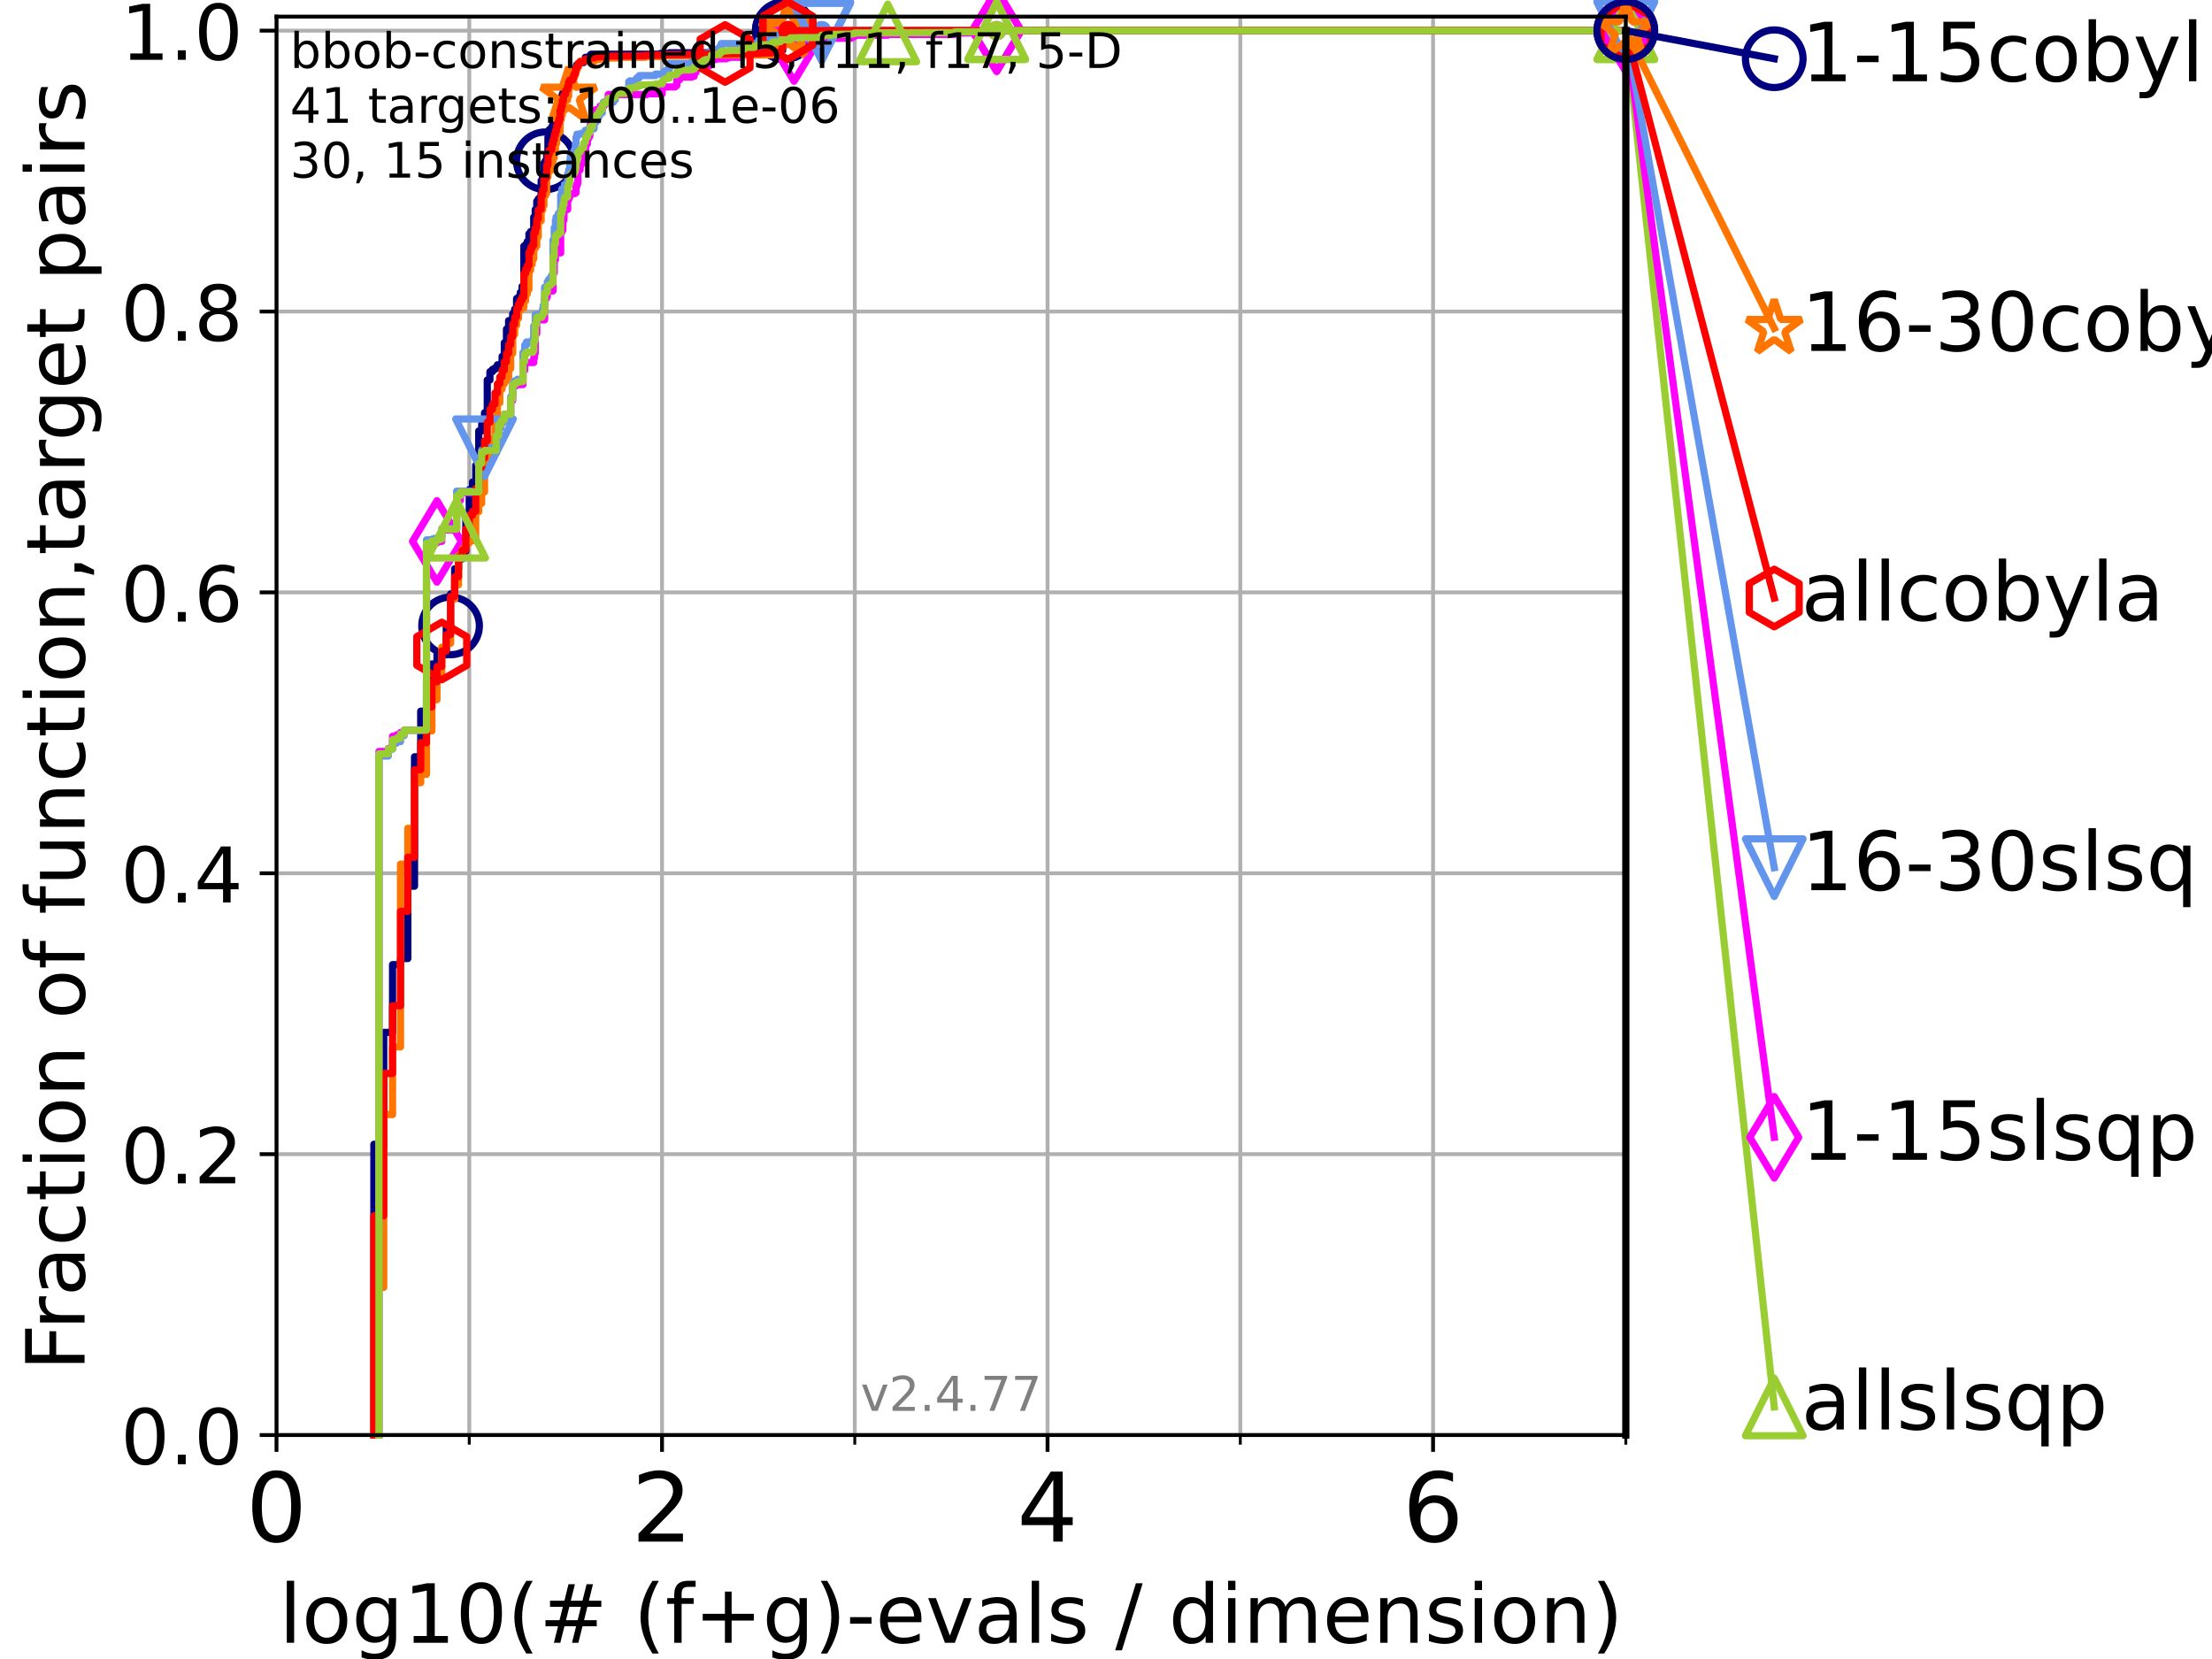 <?xml version="1.0" encoding="utf-8" standalone="no"?>
<!DOCTYPE svg PUBLIC "-//W3C//DTD SVG 1.1//EN"
  "http://www.w3.org/Graphics/SVG/1.1/DTD/svg11.dtd">
<!-- Created with matplotlib (https://matplotlib.org/) -->
<svg height="345.6pt" version="1.1" viewBox="0 0 460.8 345.6" width="460.8pt" xmlns="http://www.w3.org/2000/svg" xmlns:xlink="http://www.w3.org/1999/xlink">
 <defs>
  <style type="text/css">*{stroke-linecap:butt;stroke-linejoin:round;}</style>
 </defs>
 <g id="figure_1">
  <g id="patch_1">
   <path d="M 0 345.6 
L 460.8 345.6 
L 460.8 0 
L 0 0 
z
" style="fill:#ffffff;"/>
  </g>
  <g id="axes_1">
   <g id="patch_2">
    <path d="M 57.6 298.944 
L 338.688 298.944 
L 338.688 3.456 
L 57.6 3.456 
z
" style="fill:#ffffff;"/>
   </g>
   <g id="matplotlib.axis_1">
    <g id="xtick_1">
     <g id="line2d_1">
      <path clip-path="url(#p8c21e44f53)" d="M 57.6 298.944 
L 57.6 3.456 
" style="fill:none;stroke:#b0b0b0;stroke-linecap:square;stroke-width:0.8;"/>
     </g>
     <g id="line2d_2">
      <defs>
       <path d="M 0 0 
L 0 3.5 
" id="m786454ad49" style="stroke:#000000;stroke-width:0.8;"/>
      </defs>
      <g>
       <use style="stroke:#000000;stroke-width:0.8;" x="57.6" xlink:href="#m786454ad49" y="298.944"/>
      </g>
     </g>
     <g id="text_1">
      <!-- 0 -->
      <g transform="translate(51.237 321.141)scale(0.2 -0.2)">
       <defs>
        <path d="M 31.781 66.406 
Q 24.172 66.406 20.328 58.906 
Q 16.5 51.422 16.5 36.375 
Q 16.5 21.391 20.328 13.891 
Q 24.172 6.391 31.781 6.391 
Q 39.453 6.391 43.281 13.891 
Q 47.125 21.391 47.125 36.375 
Q 47.125 51.422 43.281 58.906 
Q 39.453 66.406 31.781 66.406 
z
M 31.781 74.219 
Q 44.047 74.219 50.516 64.516 
Q 56.984 54.828 56.984 36.375 
Q 56.984 17.969 50.516 8.266 
Q 44.047 -1.422 31.781 -1.422 
Q 19.531 -1.422 13.062 8.266 
Q 6.594 17.969 6.594 36.375 
Q 6.594 54.828 13.062 64.516 
Q 19.531 74.219 31.781 74.219 
z
" id="DejaVuSans-48"/>
       </defs>
       <use xlink:href="#DejaVuSans-48"/>
      </g>
     </g>
    </g>
    <g id="xtick_2">
     <g id="line2d_3">
      <path clip-path="url(#p8c21e44f53)" d="M 137.911 298.944 
L 137.911 3.456 
" style="fill:none;stroke:#b0b0b0;stroke-linecap:square;stroke-width:0.8;"/>
     </g>
     <g id="line2d_4">
      <g>
       <use style="stroke:#000000;stroke-width:0.8;" x="137.911" xlink:href="#m786454ad49" y="298.944"/>
      </g>
     </g>
     <g id="text_2">
      <!-- 2 -->
      <g transform="translate(131.548 321.141)scale(0.2 -0.2)">
       <defs>
        <path d="M 19.188 8.297 
L 53.609 8.297 
L 53.609 0 
L 7.328 0 
L 7.328 8.297 
Q 12.938 14.109 22.625 23.891 
Q 32.328 33.688 34.812 36.531 
Q 39.547 41.844 41.422 45.531 
Q 43.312 49.219 43.312 52.781 
Q 43.312 58.594 39.234 62.25 
Q 35.156 65.922 28.609 65.922 
Q 23.969 65.922 18.812 64.312 
Q 13.672 62.703 7.812 59.422 
L 7.812 69.391 
Q 13.766 71.781 18.938 73 
Q 24.125 74.219 28.422 74.219 
Q 39.75 74.219 46.484 68.547 
Q 53.219 62.891 53.219 53.422 
Q 53.219 48.922 51.531 44.891 
Q 49.859 40.875 45.406 35.406 
Q 44.188 33.984 37.641 27.219 
Q 31.109 20.453 19.188 8.297 
z
" id="DejaVuSans-50"/>
       </defs>
       <use xlink:href="#DejaVuSans-50"/>
      </g>
     </g>
    </g>
    <g id="xtick_3">
     <g id="line2d_5">
      <path clip-path="url(#p8c21e44f53)" d="M 218.222 298.944 
L 218.222 3.456 
" style="fill:none;stroke:#b0b0b0;stroke-linecap:square;stroke-width:0.8;"/>
     </g>
     <g id="line2d_6">
      <g>
       <use style="stroke:#000000;stroke-width:0.8;" x="218.222" xlink:href="#m786454ad49" y="298.944"/>
      </g>
     </g>
     <g id="text_3">
      <!-- 4 -->
      <g transform="translate(211.859 321.141)scale(0.2 -0.2)">
       <defs>
        <path d="M 37.797 64.312 
L 12.891 25.391 
L 37.797 25.391 
z
M 35.203 72.906 
L 47.609 72.906 
L 47.609 25.391 
L 58.016 25.391 
L 58.016 17.188 
L 47.609 17.188 
L 47.609 0 
L 37.797 0 
L 37.797 17.188 
L 4.891 17.188 
L 4.891 26.703 
z
" id="DejaVuSans-52"/>
       </defs>
       <use xlink:href="#DejaVuSans-52"/>
      </g>
     </g>
    </g>
    <g id="xtick_4">
     <g id="line2d_7">
      <path clip-path="url(#p8c21e44f53)" d="M 298.533 298.944 
L 298.533 3.456 
" style="fill:none;stroke:#b0b0b0;stroke-linecap:square;stroke-width:0.8;"/>
     </g>
     <g id="line2d_8">
      <g>
       <use style="stroke:#000000;stroke-width:0.8;" x="298.533" xlink:href="#m786454ad49" y="298.944"/>
      </g>
     </g>
     <g id="text_4">
      <!-- 6 -->
      <g transform="translate(292.17 321.141)scale(0.2 -0.2)">
       <defs>
        <path d="M 33.016 40.375 
Q 26.375 40.375 22.484 35.828 
Q 18.609 31.297 18.609 23.391 
Q 18.609 15.531 22.484 10.953 
Q 26.375 6.391 33.016 6.391 
Q 39.656 6.391 43.531 10.953 
Q 47.406 15.531 47.406 23.391 
Q 47.406 31.297 43.531 35.828 
Q 39.656 40.375 33.016 40.375 
z
M 52.594 71.297 
L 52.594 62.312 
Q 48.875 64.062 45.094 64.984 
Q 41.312 65.922 37.594 65.922 
Q 27.828 65.922 22.672 59.328 
Q 17.531 52.734 16.797 39.406 
Q 19.672 43.656 24.016 45.922 
Q 28.375 48.188 33.594 48.188 
Q 44.578 48.188 50.953 41.516 
Q 57.328 34.859 57.328 23.391 
Q 57.328 12.156 50.688 5.359 
Q 44.047 -1.422 33.016 -1.422 
Q 20.359 -1.422 13.672 8.266 
Q 6.984 17.969 6.984 36.375 
Q 6.984 53.656 15.188 63.938 
Q 23.391 74.219 37.203 74.219 
Q 40.922 74.219 44.703 73.484 
Q 48.484 72.75 52.594 71.297 
z
" id="DejaVuSans-54"/>
       </defs>
       <use xlink:href="#DejaVuSans-54"/>
      </g>
     </g>
    </g>
    <g id="xtick_5">
     <g id="line2d_9">
      <path clip-path="url(#p8c21e44f53)" d="M 97.755 298.944 
L 97.755 3.456 
" style="fill:none;stroke:#b0b0b0;stroke-linecap:square;stroke-width:0.8;"/>
     </g>
     <g id="line2d_10">
      <defs>
       <path d="M 0 0 
L 0 2 
" id="m8e46d45d3e" style="stroke:#000000;stroke-width:0.6;"/>
      </defs>
      <g>
       <use style="stroke:#000000;stroke-width:0.6;" x="97.755" xlink:href="#m8e46d45d3e" y="298.944"/>
      </g>
     </g>
    </g>
    <g id="xtick_6">
     <g id="line2d_11">
      <path clip-path="url(#p8c21e44f53)" d="M 178.066 298.944 
L 178.066 3.456 
" style="fill:none;stroke:#b0b0b0;stroke-linecap:square;stroke-width:0.8;"/>
     </g>
     <g id="line2d_12">
      <g>
       <use style="stroke:#000000;stroke-width:0.6;" x="178.066" xlink:href="#m8e46d45d3e" y="298.944"/>
      </g>
     </g>
    </g>
    <g id="xtick_7">
     <g id="line2d_13">
      <path clip-path="url(#p8c21e44f53)" d="M 258.377 298.944 
L 258.377 3.456 
" style="fill:none;stroke:#b0b0b0;stroke-linecap:square;stroke-width:0.8;"/>
     </g>
     <g id="line2d_14">
      <g>
       <use style="stroke:#000000;stroke-width:0.6;" x="258.377" xlink:href="#m8e46d45d3e" y="298.944"/>
      </g>
     </g>
    </g>
    <g id="xtick_8">
     <g id="line2d_15">
      <path clip-path="url(#p8c21e44f53)" d="M 338.688 298.944 
L 338.688 3.456 
" style="fill:none;stroke:#b0b0b0;stroke-linecap:square;stroke-width:0.8;"/>
     </g>
     <g id="line2d_16">
      <g>
       <use style="stroke:#000000;stroke-width:0.6;" x="338.688" xlink:href="#m8e46d45d3e" y="298.944"/>
      </g>
     </g>
    </g>
    <g id="text_5">
     <!-- log10(# (f+g)-evals / dimension) -->
     <g transform="translate(58.145 342.218)scale(0.17 -0.17)">
      <defs>
       <path d="M 9.422 75.984 
L 18.406 75.984 
L 18.406 0 
L 9.422 0 
z
" id="DejaVuSans-108"/>
       <path d="M 30.609 48.391 
Q 23.391 48.391 19.188 42.75 
Q 14.984 37.109 14.984 27.297 
Q 14.984 17.484 19.156 11.844 
Q 23.344 6.203 30.609 6.203 
Q 37.797 6.203 41.984 11.859 
Q 46.188 17.531 46.188 27.297 
Q 46.188 37.016 41.984 42.703 
Q 37.797 48.391 30.609 48.391 
z
M 30.609 56 
Q 42.328 56 49.016 48.375 
Q 55.719 40.766 55.719 27.297 
Q 55.719 13.875 49.016 6.219 
Q 42.328 -1.422 30.609 -1.422 
Q 18.844 -1.422 12.172 6.219 
Q 5.516 13.875 5.516 27.297 
Q 5.516 40.766 12.172 48.375 
Q 18.844 56 30.609 56 
z
" id="DejaVuSans-111"/>
       <path d="M 45.406 27.984 
Q 45.406 37.75 41.375 43.109 
Q 37.359 48.484 30.078 48.484 
Q 22.859 48.484 18.828 43.109 
Q 14.797 37.75 14.797 27.984 
Q 14.797 18.266 18.828 12.891 
Q 22.859 7.516 30.078 7.516 
Q 37.359 7.516 41.375 12.891 
Q 45.406 18.266 45.406 27.984 
z
M 54.391 6.781 
Q 54.391 -7.172 48.188 -13.984 
Q 42 -20.797 29.203 -20.797 
Q 24.469 -20.797 20.266 -20.094 
Q 16.062 -19.391 12.109 -17.922 
L 12.109 -9.188 
Q 16.062 -11.328 19.922 -12.344 
Q 23.781 -13.375 27.781 -13.375 
Q 36.625 -13.375 41.016 -8.766 
Q 45.406 -4.156 45.406 5.172 
L 45.406 9.625 
Q 42.625 4.781 38.281 2.391 
Q 33.938 0 27.875 0 
Q 17.828 0 11.672 7.656 
Q 5.516 15.328 5.516 27.984 
Q 5.516 40.672 11.672 48.328 
Q 17.828 56 27.875 56 
Q 33.938 56 38.281 53.609 
Q 42.625 51.219 45.406 46.391 
L 45.406 54.688 
L 54.391 54.688 
z
" id="DejaVuSans-103"/>
       <path d="M 12.406 8.297 
L 28.516 8.297 
L 28.516 63.922 
L 10.984 60.406 
L 10.984 69.391 
L 28.422 72.906 
L 38.281 72.906 
L 38.281 8.297 
L 54.391 8.297 
L 54.391 0 
L 12.406 0 
z
" id="DejaVuSans-49"/>
       <path d="M 31 75.875 
Q 24.469 64.656 21.281 53.656 
Q 18.109 42.672 18.109 31.391 
Q 18.109 20.125 21.312 9.062 
Q 24.516 -2 31 -13.188 
L 23.188 -13.188 
Q 15.875 -1.703 12.234 9.375 
Q 8.594 20.453 8.594 31.391 
Q 8.594 42.281 12.203 53.312 
Q 15.828 64.359 23.188 75.875 
z
" id="DejaVuSans-40"/>
       <path d="M 51.125 44 
L 36.922 44 
L 32.812 27.688 
L 47.125 27.688 
z
M 43.797 71.781 
L 38.719 51.516 
L 52.984 51.516 
L 58.109 71.781 
L 65.922 71.781 
L 60.891 51.516 
L 76.125 51.516 
L 76.125 44 
L 58.984 44 
L 54.984 27.688 
L 70.516 27.688 
L 70.516 20.219 
L 53.078 20.219 
L 48 0 
L 40.188 0 
L 45.219 20.219 
L 30.906 20.219 
L 25.875 0 
L 18.016 0 
L 23.094 20.219 
L 7.719 20.219 
L 7.719 27.688 
L 24.906 27.688 
L 29 44 
L 13.281 44 
L 13.281 51.516 
L 30.906 51.516 
L 35.891 71.781 
z
" id="DejaVuSans-35"/>
       <path id="DejaVuSans-32"/>
       <path d="M 37.109 75.984 
L 37.109 68.5 
L 28.516 68.5 
Q 23.688 68.5 21.797 66.547 
Q 19.922 64.594 19.922 59.516 
L 19.922 54.688 
L 34.719 54.688 
L 34.719 47.703 
L 19.922 47.703 
L 19.922 0 
L 10.891 0 
L 10.891 47.703 
L 2.297 47.703 
L 2.297 54.688 
L 10.891 54.688 
L 10.891 58.5 
Q 10.891 67.625 15.141 71.797 
Q 19.391 75.984 28.609 75.984 
z
" id="DejaVuSans-102"/>
       <path d="M 46 62.703 
L 46 35.5 
L 73.188 35.5 
L 73.188 27.203 
L 46 27.203 
L 46 0 
L 37.797 0 
L 37.797 27.203 
L 10.594 27.203 
L 10.594 35.5 
L 37.797 35.5 
L 37.797 62.703 
z
" id="DejaVuSans-43"/>
       <path d="M 8.016 75.875 
L 15.828 75.875 
Q 23.141 64.359 26.781 53.312 
Q 30.422 42.281 30.422 31.391 
Q 30.422 20.453 26.781 9.375 
Q 23.141 -1.703 15.828 -13.188 
L 8.016 -13.188 
Q 14.5 -2 17.703 9.062 
Q 20.906 20.125 20.906 31.391 
Q 20.906 42.672 17.703 53.656 
Q 14.5 64.656 8.016 75.875 
z
" id="DejaVuSans-41"/>
       <path d="M 4.891 31.391 
L 31.203 31.391 
L 31.203 23.391 
L 4.891 23.391 
z
" id="DejaVuSans-45"/>
       <path d="M 56.203 29.594 
L 56.203 25.203 
L 14.891 25.203 
Q 15.484 15.922 20.484 11.062 
Q 25.484 6.203 34.422 6.203 
Q 39.594 6.203 44.453 7.469 
Q 49.312 8.734 54.109 11.281 
L 54.109 2.781 
Q 49.266 0.734 44.188 -0.344 
Q 39.109 -1.422 33.891 -1.422 
Q 20.797 -1.422 13.156 6.188 
Q 5.516 13.812 5.516 26.812 
Q 5.516 40.234 12.766 48.109 
Q 20.016 56 32.328 56 
Q 43.359 56 49.781 48.891 
Q 56.203 41.797 56.203 29.594 
z
M 47.219 32.234 
Q 47.125 39.594 43.094 43.984 
Q 39.062 48.391 32.422 48.391 
Q 24.906 48.391 20.391 44.141 
Q 15.875 39.891 15.188 32.172 
z
" id="DejaVuSans-101"/>
       <path d="M 2.984 54.688 
L 12.5 54.688 
L 29.594 8.797 
L 46.688 54.688 
L 56.203 54.688 
L 35.688 0 
L 23.484 0 
z
" id="DejaVuSans-118"/>
       <path d="M 34.281 27.484 
Q 23.391 27.484 19.188 25 
Q 14.984 22.516 14.984 16.5 
Q 14.984 11.719 18.141 8.906 
Q 21.297 6.109 26.703 6.109 
Q 34.188 6.109 38.703 11.406 
Q 43.219 16.703 43.219 25.484 
L 43.219 27.484 
z
M 52.203 31.203 
L 52.203 0 
L 43.219 0 
L 43.219 8.297 
Q 40.141 3.328 35.547 0.953 
Q 30.953 -1.422 24.312 -1.422 
Q 15.922 -1.422 10.953 3.297 
Q 6 8.016 6 15.922 
Q 6 25.141 12.172 29.828 
Q 18.359 34.516 30.609 34.516 
L 43.219 34.516 
L 43.219 35.406 
Q 43.219 41.609 39.141 45 
Q 35.062 48.391 27.688 48.391 
Q 23 48.391 18.547 47.266 
Q 14.109 46.141 10.016 43.891 
L 10.016 52.203 
Q 14.938 54.109 19.578 55.047 
Q 24.219 56 28.609 56 
Q 40.484 56 46.344 49.844 
Q 52.203 43.703 52.203 31.203 
z
" id="DejaVuSans-97"/>
       <path d="M 44.281 53.078 
L 44.281 44.578 
Q 40.484 46.531 36.375 47.5 
Q 32.281 48.484 27.875 48.484 
Q 21.188 48.484 17.844 46.438 
Q 14.5 44.391 14.5 40.281 
Q 14.5 37.156 16.891 35.375 
Q 19.281 33.594 26.516 31.984 
L 29.594 31.297 
Q 39.156 29.25 43.188 25.516 
Q 47.219 21.781 47.219 15.094 
Q 47.219 7.469 41.188 3.016 
Q 35.156 -1.422 24.609 -1.422 
Q 20.219 -1.422 15.453 -0.562 
Q 10.688 0.297 5.422 2 
L 5.422 11.281 
Q 10.406 8.688 15.234 7.391 
Q 20.062 6.109 24.812 6.109 
Q 31.156 6.109 34.562 8.281 
Q 37.984 10.453 37.984 14.406 
Q 37.984 18.062 35.516 20.016 
Q 33.062 21.969 24.703 23.781 
L 21.578 24.516 
Q 13.234 26.266 9.516 29.906 
Q 5.812 33.547 5.812 39.891 
Q 5.812 47.609 11.281 51.797 
Q 16.75 56 26.812 56 
Q 31.781 56 36.172 55.266 
Q 40.578 54.547 44.281 53.078 
z
" id="DejaVuSans-115"/>
       <path d="M 25.391 72.906 
L 33.688 72.906 
L 8.297 -9.281 
L 0 -9.281 
z
" id="DejaVuSans-47"/>
       <path d="M 45.406 46.391 
L 45.406 75.984 
L 54.391 75.984 
L 54.391 0 
L 45.406 0 
L 45.406 8.203 
Q 42.578 3.328 38.25 0.953 
Q 33.938 -1.422 27.875 -1.422 
Q 17.969 -1.422 11.734 6.484 
Q 5.516 14.406 5.516 27.297 
Q 5.516 40.188 11.734 48.094 
Q 17.969 56 27.875 56 
Q 33.938 56 38.25 53.625 
Q 42.578 51.266 45.406 46.391 
z
M 14.797 27.297 
Q 14.797 17.391 18.875 11.75 
Q 22.953 6.109 30.078 6.109 
Q 37.203 6.109 41.297 11.75 
Q 45.406 17.391 45.406 27.297 
Q 45.406 37.203 41.297 42.844 
Q 37.203 48.484 30.078 48.484 
Q 22.953 48.484 18.875 42.844 
Q 14.797 37.203 14.797 27.297 
z
" id="DejaVuSans-100"/>
       <path d="M 9.422 54.688 
L 18.406 54.688 
L 18.406 0 
L 9.422 0 
z
M 9.422 75.984 
L 18.406 75.984 
L 18.406 64.594 
L 9.422 64.594 
z
" id="DejaVuSans-105"/>
       <path d="M 52 44.188 
Q 55.375 50.25 60.062 53.125 
Q 64.75 56 71.094 56 
Q 79.641 56 84.281 50.016 
Q 88.922 44.047 88.922 33.016 
L 88.922 0 
L 79.891 0 
L 79.891 32.719 
Q 79.891 40.578 77.094 44.375 
Q 74.312 48.188 68.609 48.188 
Q 61.625 48.188 57.562 43.547 
Q 53.516 38.922 53.516 30.906 
L 53.516 0 
L 44.484 0 
L 44.484 32.719 
Q 44.484 40.625 41.703 44.406 
Q 38.922 48.188 33.109 48.188 
Q 26.219 48.188 22.156 43.531 
Q 18.109 38.875 18.109 30.906 
L 18.109 0 
L 9.078 0 
L 9.078 54.688 
L 18.109 54.688 
L 18.109 46.188 
Q 21.188 51.219 25.484 53.609 
Q 29.781 56 35.688 56 
Q 41.656 56 45.828 52.969 
Q 50 49.953 52 44.188 
z
" id="DejaVuSans-109"/>
       <path d="M 54.891 33.016 
L 54.891 0 
L 45.906 0 
L 45.906 32.719 
Q 45.906 40.484 42.875 44.328 
Q 39.844 48.188 33.797 48.188 
Q 26.516 48.188 22.312 43.547 
Q 18.109 38.922 18.109 30.906 
L 18.109 0 
L 9.078 0 
L 9.078 54.688 
L 18.109 54.688 
L 18.109 46.188 
Q 21.344 51.125 25.703 53.562 
Q 30.078 56 35.797 56 
Q 45.219 56 50.047 50.172 
Q 54.891 44.344 54.891 33.016 
z
" id="DejaVuSans-110"/>
      </defs>
      <use xlink:href="#DejaVuSans-108"/>
      <use x="27.783" xlink:href="#DejaVuSans-111"/>
      <use x="88.965" xlink:href="#DejaVuSans-103"/>
      <use x="152.441" xlink:href="#DejaVuSans-49"/>
      <use x="216.064" xlink:href="#DejaVuSans-48"/>
      <use x="279.688" xlink:href="#DejaVuSans-40"/>
      <use x="318.701" xlink:href="#DejaVuSans-35"/>
      <use x="402.49" xlink:href="#DejaVuSans-32"/>
      <use x="434.277" xlink:href="#DejaVuSans-40"/>
      <use x="473.291" xlink:href="#DejaVuSans-102"/>
      <use x="508.496" xlink:href="#DejaVuSans-43"/>
      <use x="592.285" xlink:href="#DejaVuSans-103"/>
      <use x="655.762" xlink:href="#DejaVuSans-41"/>
      <use x="694.775" xlink:href="#DejaVuSans-45"/>
      <use x="730.859" xlink:href="#DejaVuSans-101"/>
      <use x="792.383" xlink:href="#DejaVuSans-118"/>
      <use x="851.562" xlink:href="#DejaVuSans-97"/>
      <use x="912.842" xlink:href="#DejaVuSans-108"/>
      <use x="940.625" xlink:href="#DejaVuSans-115"/>
      <use x="992.725" xlink:href="#DejaVuSans-32"/>
      <use x="1024.512" xlink:href="#DejaVuSans-47"/>
      <use x="1058.203" xlink:href="#DejaVuSans-32"/>
      <use x="1089.99" xlink:href="#DejaVuSans-100"/>
      <use x="1153.467" xlink:href="#DejaVuSans-105"/>
      <use x="1181.25" xlink:href="#DejaVuSans-109"/>
      <use x="1278.662" xlink:href="#DejaVuSans-101"/>
      <use x="1340.186" xlink:href="#DejaVuSans-110"/>
      <use x="1403.564" xlink:href="#DejaVuSans-115"/>
      <use x="1455.664" xlink:href="#DejaVuSans-105"/>
      <use x="1483.447" xlink:href="#DejaVuSans-111"/>
      <use x="1544.629" xlink:href="#DejaVuSans-110"/>
      <use x="1608.008" xlink:href="#DejaVuSans-41"/>
     </g>
    </g>
   </g>
   <g id="matplotlib.axis_2">
    <g id="ytick_1">
     <g id="line2d_17">
      <path clip-path="url(#p8c21e44f53)" d="M 57.6 298.944 
L 338.688 298.944 
" style="fill:none;stroke:#b0b0b0;stroke-linecap:square;stroke-width:0.8;"/>
     </g>
     <g id="line2d_18">
      <defs>
       <path d="M 0 0 
L -3.5 0 
" id="m502646e206" style="stroke:#000000;stroke-width:0.8;"/>
      </defs>
      <g>
       <use style="stroke:#000000;stroke-width:0.8;" x="57.6" xlink:href="#m502646e206" y="298.944"/>
      </g>
     </g>
     <g id="text_6">
      <!-- 0.0 -->
      <g transform="translate(25.155 305.023)scale(0.16 -0.16)">
       <defs>
        <path d="M 10.688 12.406 
L 21 12.406 
L 21 0 
L 10.688 0 
z
" id="DejaVuSans-46"/>
       </defs>
       <use xlink:href="#DejaVuSans-48"/>
       <use x="63.623" xlink:href="#DejaVuSans-46"/>
       <use x="95.41" xlink:href="#DejaVuSans-48"/>
      </g>
     </g>
    </g>
    <g id="ytick_2">
     <g id="line2d_19">
      <path clip-path="url(#p8c21e44f53)" d="M 57.6 240.432 
L 338.688 240.432 
" style="fill:none;stroke:#b0b0b0;stroke-linecap:square;stroke-width:0.8;"/>
     </g>
     <g id="line2d_20">
      <g>
       <use style="stroke:#000000;stroke-width:0.8;" x="57.6" xlink:href="#m502646e206" y="240.432"/>
      </g>
     </g>
     <g id="text_7">
      <!-- 0.2 -->
      <g transform="translate(25.155 246.51)scale(0.16 -0.16)">
       <use xlink:href="#DejaVuSans-48"/>
       <use x="63.623" xlink:href="#DejaVuSans-46"/>
       <use x="95.41" xlink:href="#DejaVuSans-50"/>
      </g>
     </g>
    </g>
    <g id="ytick_3">
     <g id="line2d_21">
      <path clip-path="url(#p8c21e44f53)" d="M 57.6 181.919 
L 338.688 181.919 
" style="fill:none;stroke:#b0b0b0;stroke-linecap:square;stroke-width:0.8;"/>
     </g>
     <g id="line2d_22">
      <g>
       <use style="stroke:#000000;stroke-width:0.8;" x="57.6" xlink:href="#m502646e206" y="181.919"/>
      </g>
     </g>
     <g id="text_8">
      <!-- 0.4 -->
      <g transform="translate(25.155 187.998)scale(0.16 -0.16)">
       <use xlink:href="#DejaVuSans-48"/>
       <use x="63.623" xlink:href="#DejaVuSans-46"/>
       <use x="95.41" xlink:href="#DejaVuSans-52"/>
      </g>
     </g>
    </g>
    <g id="ytick_4">
     <g id="line2d_23">
      <path clip-path="url(#p8c21e44f53)" d="M 57.6 123.407 
L 338.688 123.407 
" style="fill:none;stroke:#b0b0b0;stroke-linecap:square;stroke-width:0.8;"/>
     </g>
     <g id="line2d_24">
      <g>
       <use style="stroke:#000000;stroke-width:0.8;" x="57.6" xlink:href="#m502646e206" y="123.407"/>
      </g>
     </g>
     <g id="text_9">
      <!-- 0.6 -->
      <g transform="translate(25.155 129.485)scale(0.16 -0.16)">
       <use xlink:href="#DejaVuSans-48"/>
       <use x="63.623" xlink:href="#DejaVuSans-46"/>
       <use x="95.41" xlink:href="#DejaVuSans-54"/>
      </g>
     </g>
    </g>
    <g id="ytick_5">
     <g id="line2d_25">
      <path clip-path="url(#p8c21e44f53)" d="M 57.6 64.894 
L 338.688 64.894 
" style="fill:none;stroke:#b0b0b0;stroke-linecap:square;stroke-width:0.8;"/>
     </g>
     <g id="line2d_26">
      <g>
       <use style="stroke:#000000;stroke-width:0.8;" x="57.6" xlink:href="#m502646e206" y="64.894"/>
      </g>
     </g>
     <g id="text_10">
      <!-- 0.8 -->
      <g transform="translate(25.155 70.973)scale(0.16 -0.16)">
       <defs>
        <path d="M 31.781 34.625 
Q 24.75 34.625 20.719 30.859 
Q 16.703 27.094 16.703 20.516 
Q 16.703 13.922 20.719 10.156 
Q 24.75 6.391 31.781 6.391 
Q 38.812 6.391 42.859 10.172 
Q 46.922 13.969 46.922 20.516 
Q 46.922 27.094 42.891 30.859 
Q 38.875 34.625 31.781 34.625 
z
M 21.922 38.812 
Q 15.578 40.375 12.031 44.719 
Q 8.5 49.078 8.5 55.328 
Q 8.5 64.062 14.719 69.141 
Q 20.953 74.219 31.781 74.219 
Q 42.672 74.219 48.875 69.141 
Q 55.078 64.062 55.078 55.328 
Q 55.078 49.078 51.531 44.719 
Q 48 40.375 41.703 38.812 
Q 48.828 37.156 52.797 32.312 
Q 56.781 27.484 56.781 20.516 
Q 56.781 9.906 50.312 4.234 
Q 43.844 -1.422 31.781 -1.422 
Q 19.734 -1.422 13.25 4.234 
Q 6.781 9.906 6.781 20.516 
Q 6.781 27.484 10.781 32.312 
Q 14.797 37.156 21.922 38.812 
z
M 18.312 54.391 
Q 18.312 48.734 21.844 45.562 
Q 25.391 42.391 31.781 42.391 
Q 38.141 42.391 41.719 45.562 
Q 45.312 48.734 45.312 54.391 
Q 45.312 60.062 41.719 63.234 
Q 38.141 66.406 31.781 66.406 
Q 25.391 66.406 21.844 63.234 
Q 18.312 60.062 18.312 54.391 
z
" id="DejaVuSans-56"/>
       </defs>
       <use xlink:href="#DejaVuSans-48"/>
       <use x="63.623" xlink:href="#DejaVuSans-46"/>
       <use x="95.41" xlink:href="#DejaVuSans-56"/>
      </g>
     </g>
    </g>
    <g id="ytick_6">
     <g id="line2d_27">
      <path clip-path="url(#p8c21e44f53)" d="M 57.6 6.382 
L 338.688 6.382 
" style="fill:none;stroke:#b0b0b0;stroke-linecap:square;stroke-width:0.8;"/>
     </g>
     <g id="line2d_28">
      <g>
       <use style="stroke:#000000;stroke-width:0.8;" x="57.6" xlink:href="#m502646e206" y="6.382"/>
      </g>
     </g>
     <g id="text_11">
      <!-- 1.0 -->
      <g transform="translate(25.155 12.46)scale(0.16 -0.16)">
       <use xlink:href="#DejaVuSans-49"/>
       <use x="63.623" xlink:href="#DejaVuSans-46"/>
       <use x="95.41" xlink:href="#DejaVuSans-48"/>
      </g>
     </g>
    </g>
    <g id="text_12">
     <!-- Fraction of function,target pairs -->
     <g transform="translate(17.62 285.585)rotate(-90)scale(0.17 -0.17)">
      <defs>
       <path d="M 9.812 72.906 
L 51.703 72.906 
L 51.703 64.594 
L 19.672 64.594 
L 19.672 43.109 
L 48.578 43.109 
L 48.578 34.812 
L 19.672 34.812 
L 19.672 0 
L 9.812 0 
z
" id="DejaVuSans-70"/>
       <path d="M 41.109 46.297 
Q 39.594 47.172 37.812 47.578 
Q 36.031 48 33.891 48 
Q 26.266 48 22.188 43.047 
Q 18.109 38.094 18.109 28.812 
L 18.109 0 
L 9.078 0 
L 9.078 54.688 
L 18.109 54.688 
L 18.109 46.188 
Q 20.953 51.172 25.484 53.578 
Q 30.031 56 36.531 56 
Q 37.453 56 38.578 55.875 
Q 39.703 55.766 41.062 55.516 
z
" id="DejaVuSans-114"/>
       <path d="M 48.781 52.594 
L 48.781 44.188 
Q 44.969 46.297 41.141 47.344 
Q 37.312 48.391 33.406 48.391 
Q 24.656 48.391 19.812 42.844 
Q 14.984 37.312 14.984 27.297 
Q 14.984 17.281 19.812 11.734 
Q 24.656 6.203 33.406 6.203 
Q 37.312 6.203 41.141 7.25 
Q 44.969 8.297 48.781 10.406 
L 48.781 2.094 
Q 45.016 0.344 40.984 -0.531 
Q 36.969 -1.422 32.422 -1.422 
Q 20.062 -1.422 12.781 6.344 
Q 5.516 14.109 5.516 27.297 
Q 5.516 40.672 12.859 48.328 
Q 20.219 56 33.016 56 
Q 37.156 56 41.109 55.141 
Q 45.062 54.297 48.781 52.594 
z
" id="DejaVuSans-99"/>
       <path d="M 18.312 70.219 
L 18.312 54.688 
L 36.812 54.688 
L 36.812 47.703 
L 18.312 47.703 
L 18.312 18.016 
Q 18.312 11.328 20.141 9.422 
Q 21.969 7.516 27.594 7.516 
L 36.812 7.516 
L 36.812 0 
L 27.594 0 
Q 17.188 0 13.234 3.875 
Q 9.281 7.766 9.281 18.016 
L 9.281 47.703 
L 2.688 47.703 
L 2.688 54.688 
L 9.281 54.688 
L 9.281 70.219 
z
" id="DejaVuSans-116"/>
       <path d="M 8.5 21.578 
L 8.5 54.688 
L 17.484 54.688 
L 17.484 21.922 
Q 17.484 14.156 20.5 10.266 
Q 23.531 6.391 29.594 6.391 
Q 36.859 6.391 41.078 11.031 
Q 45.312 15.672 45.312 23.688 
L 45.312 54.688 
L 54.297 54.688 
L 54.297 0 
L 45.312 0 
L 45.312 8.406 
Q 42.047 3.422 37.719 1 
Q 33.406 -1.422 27.688 -1.422 
Q 18.266 -1.422 13.375 4.438 
Q 8.5 10.297 8.5 21.578 
z
M 31.109 56 
z
" id="DejaVuSans-117"/>
       <path d="M 11.719 12.406 
L 22.016 12.406 
L 22.016 4 
L 14.016 -11.625 
L 7.719 -11.625 
L 11.719 4 
z
" id="DejaVuSans-44"/>
       <path d="M 18.109 8.203 
L 18.109 -20.797 
L 9.078 -20.797 
L 9.078 54.688 
L 18.109 54.688 
L 18.109 46.391 
Q 20.953 51.266 25.266 53.625 
Q 29.594 56 35.594 56 
Q 45.562 56 51.781 48.094 
Q 58.016 40.188 58.016 27.297 
Q 58.016 14.406 51.781 6.484 
Q 45.562 -1.422 35.594 -1.422 
Q 29.594 -1.422 25.266 0.953 
Q 20.953 3.328 18.109 8.203 
z
M 48.688 27.297 
Q 48.688 37.203 44.609 42.844 
Q 40.531 48.484 33.406 48.484 
Q 26.266 48.484 22.188 42.844 
Q 18.109 37.203 18.109 27.297 
Q 18.109 17.391 22.188 11.75 
Q 26.266 6.109 33.406 6.109 
Q 40.531 6.109 44.609 11.75 
Q 48.688 17.391 48.688 27.297 
z
" id="DejaVuSans-112"/>
      </defs>
      <use xlink:href="#DejaVuSans-70"/>
      <use x="50.27" xlink:href="#DejaVuSans-114"/>
      <use x="91.383" xlink:href="#DejaVuSans-97"/>
      <use x="152.662" xlink:href="#DejaVuSans-99"/>
      <use x="207.643" xlink:href="#DejaVuSans-116"/>
      <use x="246.852" xlink:href="#DejaVuSans-105"/>
      <use x="274.635" xlink:href="#DejaVuSans-111"/>
      <use x="335.816" xlink:href="#DejaVuSans-110"/>
      <use x="399.195" xlink:href="#DejaVuSans-32"/>
      <use x="430.982" xlink:href="#DejaVuSans-111"/>
      <use x="492.164" xlink:href="#DejaVuSans-102"/>
      <use x="527.369" xlink:href="#DejaVuSans-32"/>
      <use x="559.156" xlink:href="#DejaVuSans-102"/>
      <use x="594.361" xlink:href="#DejaVuSans-117"/>
      <use x="657.74" xlink:href="#DejaVuSans-110"/>
      <use x="721.119" xlink:href="#DejaVuSans-99"/>
      <use x="776.1" xlink:href="#DejaVuSans-116"/>
      <use x="815.309" xlink:href="#DejaVuSans-105"/>
      <use x="843.092" xlink:href="#DejaVuSans-111"/>
      <use x="904.273" xlink:href="#DejaVuSans-110"/>
      <use x="967.652" xlink:href="#DejaVuSans-44"/>
      <use x="999.439" xlink:href="#DejaVuSans-116"/>
      <use x="1038.648" xlink:href="#DejaVuSans-97"/>
      <use x="1099.928" xlink:href="#DejaVuSans-114"/>
      <use x="1139.291" xlink:href="#DejaVuSans-103"/>
      <use x="1202.768" xlink:href="#DejaVuSans-101"/>
      <use x="1264.291" xlink:href="#DejaVuSans-116"/>
      <use x="1303.5" xlink:href="#DejaVuSans-32"/>
      <use x="1335.287" xlink:href="#DejaVuSans-112"/>
      <use x="1398.764" xlink:href="#DejaVuSans-97"/>
      <use x="1460.043" xlink:href="#DejaVuSans-105"/>
      <use x="1487.826" xlink:href="#DejaVuSans-114"/>
      <use x="1528.939" xlink:href="#DejaVuSans-115"/>
     </g>
    </g>
   </g>
   <g id="line2d_29">
    <defs>
     <path d="M 0 1.5 
C 0.398 1.5 0.779 1.342 1.061 1.061 
C 1.342 0.779 1.5 0.398 1.5 0 
C 1.5 -0.398 1.342 -0.779 1.061 -1.061 
C 0.779 -1.342 0.398 -1.5 0 -1.5 
C -0.398 -1.5 -0.779 -1.342 -1.061 -1.061 
C -1.342 -0.779 -1.5 -0.398 -1.5 0 
C -1.5 0.398 -1.342 0.779 -1.061 1.061 
C -0.779 1.342 -0.398 1.5 0 1.5 
z
" id="m8b463a8286" style="stroke:#000080;"/>
    </defs>
    <g>
     <use style="fill:#000080;stroke:#000080;" x="163.389" xlink:href="#m8b463a8286" y="6.382"/>
     <use style="fill:#000080;stroke:#000080;" x="163.389" xlink:href="#m8b463a8286" y="6.382"/>
    </g>
   </g>
   <g id="line2d_30">
    <path d="M 77.885 298.944 
L 77.885 238.37 
L 79.939 238.37 
L 79.939 215.06 
L 81.776 215.06 
L 81.776 200.947 
L 83.438 200.947 
L 83.438 199.679 
L 84.956 199.679 
L 84.956 184.615 
L 86.351 184.615 
L 86.351 157.658 
L 87.644 157.658 
L 87.644 148.144 
L 88.847 148.144 
L 88.847 142.276 
L 89.973 142.276 
L 89.973 138.312 
L 91.03 138.312 
L 91.03 136.409 
L 92.969 136.409 
L 92.969 130.384 
L 93.864 130.384 
L 93.864 123.724 
L 94.715 123.724 
L 94.715 118.491 
L 95.526 118.491 
L 95.526 116.429 
L 96.301 116.429 
L 96.301 114.844 
L 97.044 114.844 
L 97.044 107.232 
L 97.755 107.232 
L 97.755 102 
L 98.439 102 
L 98.439 100.414 
L 99.098 100.414 
L 99.098 96.925 
L 99.732 96.925 
L 99.732 89.79 
L 100.344 89.79 
L 100.344 88.363 
L 100.935 88.363 
L 100.935 85.984 
L 101.507 85.984 
L 101.507 79.165 
L 102.06 79.165 
L 102.06 77.421 
L 102.597 77.421 
L 102.597 76.945 
L 103.118 76.945 
L 103.118 76.628 
L 103.623 76.628 
L 103.623 75.994 
L 104.592 75.994 
L 104.592 74.25 
L 105.057 74.25 
L 105.057 71.395 
L 105.51 71.395 
L 105.51 68.541 
L 105.952 68.541 
L 105.952 66.797 
L 106.383 66.797 
L 106.383 66.638 
L 106.803 66.638 
L 106.803 65.37 
L 107.213 65.37 
L 107.213 64.418 
L 107.614 64.418 
L 107.614 62.198 
L 108.006 62.198 
L 108.006 61.881 
L 108.389 61.881 
L 108.389 60.93 
L 108.764 60.93 
L 108.764 59.661 
L 109.132 59.661 
L 109.132 51.257 
L 109.491 51.257 
L 109.491 50.94 
L 109.843 50.94 
L 109.843 50.306 
L 110.189 50.306 
L 110.189 48.72 
L 110.527 48.72 
L 110.527 48.244 
L 111.186 48.244 
L 111.186 45.231 
L 111.506 45.231 
L 111.506 43.646 
L 111.82 43.646 
L 111.82 41.901 
L 112.128 41.901 
L 112.128 41.426 
L 112.432 41.426 
L 112.432 41.109 
L 112.73 41.109 
L 112.73 37.62 
L 113.023 37.62 
L 113.023 36.351 
L 113.311 36.351 
L 113.311 33.973 
L 113.595 33.973 
L 113.595 33.497 
L 113.874 33.497 
L 113.874 32.07 
L 114.148 32.07 
L 114.148 28.581 
L 114.419 28.581 
L 114.419 26.996 
L 114.947 26.996 
L 114.947 26.361 
L 115.206 26.361 
L 115.206 25.41 
L 115.46 25.41 
L 115.46 24.617 
L 115.959 24.617 
L 115.959 24.459 
L 116.203 24.459 
L 116.203 23.349 
L 116.443 23.349 
L 116.443 22.08 
L 116.68 22.08 
L 116.68 20.97 
L 116.914 20.97 
L 116.914 20.177 
L 117.145 20.177 
L 117.145 19.543 
L 117.373 19.543 
L 117.373 18.116 
L 117.821 18.116 
L 117.821 16.689 
L 118.04 16.689 
L 118.04 16.372 
L 118.257 16.372 
L 118.257 15.896 
L 118.471 15.896 
L 118.471 15.737 
L 119.301 15.737 
L 119.301 15.579 
L 119.503 15.579 
L 119.503 15.103 
L 119.702 15.103 
L 119.702 14.944 
L 119.899 14.944 
L 119.899 14.152 
L 120.094 14.152 
L 120.094 13.517 
L 120.477 13.517 
L 120.477 13.2 
L 120.852 13.2 
L 120.852 13.042 
L 121.579 13.042 
L 121.579 12.883 
L 121.756 12.883 
L 121.756 12.566 
L 121.931 12.566 
L 121.931 11.932 
L 122.782 11.932 
L 122.782 11.773 
L 122.948 11.773 
L 122.948 11.456 
L 123.111 11.456 
L 123.111 11.297 
L 137.559 11.297 
L 137.559 11.139 
L 139.446 11.139 
L 139.446 10.98 
L 151.048 10.98 
L 151.048 10.822 
L 158.476 10.822 
L 158.476 10.663 
L 161.609 10.663 
L 161.609 10.504 
L 163.045 10.504 
L 163.095 8.602 
L 163.177 8.602 
L 163.275 7.65 
L 163.34 7.65 
L 163.389 6.382 
L 338.688 6.382 
L 338.688 6.382 
" style="fill:none;stroke:#000080;stroke-linecap:square;stroke-width:1.5;"/>
   </g>
   <g id="line2d_31">
    <defs>
     <path d="M 0 6 
C 1.591 6 3.117 5.368 4.243 4.243 
C 5.368 3.117 6 1.591 6 0 
C 6 -1.591 5.368 -3.117 4.243 -4.243 
C 3.117 -5.368 1.591 -6 0 -6 
C -1.591 -6 -3.117 -5.368 -4.243 -4.243 
C -5.368 -3.117 -6 -1.591 -6 0 
C -6 1.591 -5.368 3.117 -4.243 4.243 
C -3.117 5.368 -1.591 6 0 6 
z
" id="m1b3c46c9b9" style="stroke:#000080;stroke-width:1.5;"/>
    </defs>
    <g>
     <use style="fill-opacity:0;stroke:#000080;stroke-width:1.5;" x="93.864" xlink:href="#m1b3c46c9b9" y="130.384"/>
     <use style="fill-opacity:0;stroke:#000080;stroke-width:1.5;" x="113.595" xlink:href="#m1b3c46c9b9" y="33.497"/>
     <use style="fill-opacity:0;stroke:#000080;stroke-width:1.5;" x="163.389" xlink:href="#m1b3c46c9b9" y="6.382"/>
     <use style="fill-opacity:0;stroke:#000080;stroke-width:1.5;" x="163.389" xlink:href="#m1b3c46c9b9" y="6.382"/>
     <use style="fill-opacity:0;stroke:#000080;stroke-width:1.5;" x="338.688" xlink:href="#m1b3c46c9b9" y="6.382"/>
    </g>
   </g>
   <g id="line2d_32">
    <path style="fill:none;stroke:#000080;stroke-linecap:square;stroke-width:1.5;"/>
    <g/>
   </g>
   <g id="line2d_33">
    <defs>
     <path d="M 0 1.5 
C 0.398 1.5 0.779 1.342 1.061 1.061 
C 1.342 0.779 1.5 0.398 1.5 0 
C 1.5 -0.398 1.342 -0.779 1.061 -1.061 
C 0.779 -1.342 0.398 -1.5 0 -1.5 
C -0.398 -1.5 -0.779 -1.342 -1.061 -1.061 
C -1.342 -0.779 -1.5 -0.398 -1.5 0 
C -1.5 0.398 -1.342 0.779 -1.061 1.061 
C -0.779 1.342 -0.398 1.5 0 1.5 
z
" id="m3f6845d0c9" style="stroke:#ff00ff;"/>
    </defs>
    <g>
     <use style="fill:#ff00ff;stroke:#ff00ff;" x="207.635" xlink:href="#m3f6845d0c9" y="6.382"/>
     <use style="fill:#ff00ff;stroke:#ff00ff;" x="207.635" xlink:href="#m3f6845d0c9" y="6.382"/>
    </g>
   </g>
   <g id="line2d_34">
    <path d="M 78.942 298.944 
L 78.942 156.548 
L 80.881 156.548 
L 80.881 155.914 
L 81.776 155.914 
L 81.776 153.376 
L 82.627 153.376 
L 82.627 153.059 
L 83.438 153.059 
L 83.438 152.584 
L 84.213 152.584 
L 84.213 152.108 
L 88.847 152.108 
L 88.847 113.892 
L 89.973 113.892 
L 89.973 113.099 
L 91.03 113.099 
L 91.03 112.782 
L 92.027 112.782 
L 92.027 110.404 
L 95.125 110.404 
L 95.125 104.22 
L 95.918 104.22 
L 95.918 102.634 
L 99.732 102.634 
L 99.732 97.56 
L 100.344 97.56 
L 100.344 94.547 
L 100.935 94.547 
L 100.935 94.388 
L 103.372 94.388 
L 103.372 90.583 
L 103.871 90.583 
L 103.871 87.887 
L 104.355 87.887 
L 104.355 87.253 
L 104.592 87.253 
L 104.592 87.094 
L 105.057 87.094 
L 105.057 86.301 
L 106.383 86.301 
L 106.383 83.447 
L 106.803 83.447 
L 106.803 80.434 
L 107.415 80.434 
L 107.415 80.117 
L 108.949 80.117 
L 108.949 77.104 
L 109.312 77.104 
L 109.312 75.518 
L 111.186 75.518 
L 111.186 74.567 
L 111.346 74.567 
L 111.346 73.615 
L 111.506 73.615 
L 111.506 69.493 
L 111.82 69.493 
L 111.82 66.638 
L 113.454 66.638 
L 113.454 62.357 
L 113.735 62.357 
L 113.735 61.881 
L 114.012 61.881 
L 114.012 60.613 
L 115.206 60.613 
L 115.206 56.807 
L 115.46 56.807 
L 115.46 54.27 
L 115.586 54.27 
L 115.586 54.111 
L 115.711 54.111 
L 115.711 52.843 
L 115.835 52.843 
L 115.835 52.684 
L 116.798 52.684 
L 116.798 48.403 
L 117.03 48.403 
L 117.03 47.927 
L 117.26 47.927 
L 117.26 45.866 
L 117.486 45.866 
L 117.486 43.804 
L 117.71 43.804 
L 117.71 43.646 
L 118.257 43.646 
L 118.257 41.584 
L 118.471 41.584 
L 118.471 41.109 
L 118.682 41.109 
L 118.682 40.474 
L 119.097 40.474 
L 119.097 40.316 
L 119.801 40.316 
L 119.801 40.157 
L 119.997 40.157 
L 119.997 38.73 
L 120.191 38.73 
L 120.191 38.254 
L 120.382 38.254 
L 120.382 35.4 
L 120.852 35.4 
L 120.852 34.449 
L 121.037 34.449 
L 121.037 34.131 
L 121.219 34.131 
L 121.219 33.814 
L 121.579 33.814 
L 121.579 31.911 
L 121.756 31.911 
L 121.756 31.594 
L 122.018 31.594 
L 122.018 30.009 
L 122.362 30.009 
L 122.362 29.057 
L 122.531 29.057 
L 122.531 28.423 
L 122.865 28.423 
L 122.948 26.044 
L 123.434 26.044 
L 123.434 24.142 
L 123.594 24.142 
L 123.594 23.19 
L 124.063 23.19 
L 124.063 22.873 
L 125.038 22.873 
L 125.038 22.08 
L 125.823 22.08 
L 125.823 21.604 
L 126.372 21.604 
L 126.372 20.97 
L 126.707 20.97 
L 126.707 19.702 
L 134.745 19.702 
L 134.745 19.543 
L 137.946 19.543 
L 137.946 18.433 
L 138.188 18.433 
L 138.188 18.116 
L 140.619 18.116 
L 140.619 17.957 
L 140.768 17.957 
L 140.768 17.799 
L 141.003 17.799 
L 141.003 16.689 
L 141.521 16.689 
L 141.521 16.53 
L 141.634 16.53 
L 141.634 16.054 
L 144.148 16.054 
L 144.148 15.896 
L 144.606 15.896 
L 144.606 15.103 
L 144.982 15.103 
L 144.982 14.152 
L 145.35 14.152 
L 145.35 13.676 
L 147.849 13.676 
L 147.849 13.517 
L 148.103 13.517 
L 148.103 12.566 
L 148.354 12.566 
L 148.354 12.407 
L 149.104 12.407 
L 149.104 12.249 
L 151.276 12.249 
L 151.276 12.09 
L 151.74 12.09 
L 151.74 11.932 
L 154.426 11.932 
L 154.426 11.456 
L 154.998 11.456 
L 154.998 11.139 
L 155.168 11.139 
L 155.168 10.663 
L 157.047 10.663 
L 157.047 10.187 
L 162.543 10.187 
L 162.653 9.236 
L 164.622 9.236 
L 164.622 8.443 
L 165.426 8.443 
L 165.426 8.284 
L 173.322 8.284 
L 173.322 7.967 
L 177.322 7.967 
L 177.322 7.809 
L 177.596 7.809 
L 177.596 7.65 
L 177.975 7.65 
L 177.975 7.333 
L 184.941 7.333 
L 184.941 7.174 
L 198.903 7.174 
L 198.903 6.857 
L 207.635 6.857 
L 207.635 6.382 
L 338.688 6.382 
L 338.688 6.382 
" style="fill:none;stroke:#ff00ff;stroke-linecap:square;stroke-width:1.5;"/>
   </g>
   <g id="line2d_35">
    <defs>
     <path d="M -0 8.485 
L 5.091 0 
L 0 -8.485 
L -5.091 -0 
z
" id="maa55e8bf45" style="stroke:#ff00ff;stroke-linejoin:miter;stroke-width:1.5;"/>
    </defs>
    <g>
     <use style="fill-opacity:0;stroke:#ff00ff;stroke-linejoin:miter;stroke-width:1.5;" x="91.03" xlink:href="#maa55e8bf45" y="112.782"/>
     <use style="fill-opacity:0;stroke:#ff00ff;stroke-linejoin:miter;stroke-width:1.5;" x="165.426" xlink:href="#maa55e8bf45" y="8.443"/>
     <use style="fill-opacity:0;stroke:#ff00ff;stroke-linejoin:miter;stroke-width:1.5;" x="207.635" xlink:href="#maa55e8bf45" y="6.382"/>
     <use style="fill-opacity:0;stroke:#ff00ff;stroke-linejoin:miter;stroke-width:1.5;" x="207.635" xlink:href="#maa55e8bf45" y="6.382"/>
     <use style="fill-opacity:0;stroke:#ff00ff;stroke-linejoin:miter;stroke-width:1.5;" x="338.688" xlink:href="#maa55e8bf45" y="6.382"/>
    </g>
   </g>
   <g id="line2d_36">
    <path style="fill:none;stroke:#ff00ff;stroke-linecap:square;stroke-width:1.5;"/>
    <g/>
   </g>
   <g id="line2d_37">
    <defs>
     <path d="M 0 1.5 
C 0.398 1.5 0.779 1.342 1.061 1.061 
C 1.342 0.779 1.5 0.398 1.5 0 
C 1.5 -0.398 1.342 -0.779 1.061 -1.061 
C 0.779 -1.342 0.398 -1.5 0 -1.5 
C -0.398 -1.5 -0.779 -1.342 -1.061 -1.061 
C -1.342 -0.779 -1.5 -0.398 -1.5 0 
C -1.5 0.398 -1.342 0.779 -1.061 1.061 
C -0.779 1.342 -0.398 1.5 0 1.5 
z
" id="mab22c29a76" style="stroke:#ff7500;"/>
    </defs>
    <g>
     <use style="fill:#ff7500;stroke:#ff7500;" x="164.118" xlink:href="#mab22c29a76" y="6.382"/>
     <use style="fill:#ff7500;stroke:#ff7500;" x="164.118" xlink:href="#mab22c29a76" y="6.382"/>
    </g>
   </g>
   <g id="line2d_38">
    <path d="M 77.885 298.944 
L 77.885 268.181 
L 79.939 268.181 
L 79.939 232.186 
L 81.776 232.186 
L 81.776 218.073 
L 83.438 218.073 
L 83.438 180.016 
L 84.956 180.016 
L 84.956 172.563 
L 86.351 172.563 
L 86.351 163.049 
L 87.644 163.049 
L 87.644 161.305 
L 88.847 161.305 
L 88.847 152.266 
L 89.973 152.266 
L 89.973 145.765 
L 91.03 145.765 
L 91.03 141.325 
L 92.027 141.325 
L 92.027 134.824 
L 92.969 134.824 
L 92.969 134.031 
L 93.864 134.031 
L 93.864 124.834 
L 94.715 124.834 
L 94.715 121.821 
L 95.526 121.821 
L 95.526 115.637 
L 96.301 115.637 
L 96.301 114.368 
L 97.044 114.368 
L 97.044 113.099 
L 97.755 113.099 
L 97.755 112.624 
L 99.098 112.624 
L 99.098 106.598 
L 99.732 106.598 
L 99.732 104.854 
L 100.344 104.854 
L 100.344 102.475 
L 100.935 102.475 
L 100.935 97.718 
L 101.507 97.718 
L 101.507 96.767 
L 102.06 96.767 
L 102.06 93.12 
L 102.597 93.12 
L 102.597 91.375 
L 103.118 91.375 
L 103.118 87.094 
L 103.623 87.094 
L 103.623 83.923 
L 104.115 83.923 
L 104.115 81.068 
L 104.592 81.068 
L 104.592 79.958 
L 105.057 79.958 
L 105.057 79.324 
L 105.51 79.324 
L 105.51 78.69 
L 105.952 78.69 
L 105.952 76.787 
L 106.383 76.787 
L 106.383 73.615 
L 106.803 73.615 
L 106.803 69.651 
L 107.213 69.651 
L 107.213 67.748 
L 107.614 67.748 
L 107.614 66.321 
L 108.006 66.321 
L 108.006 64.736 
L 108.389 64.736 
L 108.389 64.101 
L 109.132 64.101 
L 109.132 62.674 
L 109.491 62.674 
L 109.491 61.247 
L 109.843 61.247 
L 109.843 60.296 
L 110.189 60.296 
L 110.189 56.331 
L 110.527 56.331 
L 110.527 55.063 
L 110.86 55.063 
L 110.86 53.953 
L 111.186 53.953 
L 111.186 51.733 
L 111.506 51.733 
L 111.506 51.257 
L 111.82 51.257 
L 111.82 49.354 
L 112.128 49.354 
L 112.128 46.024 
L 112.73 46.024 
L 112.73 43.804 
L 113.023 43.804 
L 113.023 42.853 
L 113.311 42.853 
L 113.311 40.791 
L 113.595 40.791 
L 113.595 40.316 
L 113.874 40.316 
L 113.874 36.827 
L 114.148 36.827 
L 114.148 35.717 
L 114.419 35.717 
L 114.419 35.559 
L 114.685 35.559 
L 114.685 35.4 
L 114.947 35.4 
L 114.947 33.656 
L 115.206 33.656 
L 115.206 32.863 
L 115.46 32.863 
L 115.46 31.594 
L 115.711 31.594 
L 115.711 29.85 
L 115.959 29.85 
L 115.959 28.106 
L 116.203 28.106 
L 116.203 27.789 
L 116.443 27.789 
L 116.443 27.471 
L 116.68 27.471 
L 116.68 24.934 
L 116.914 24.934 
L 116.914 23.983 
L 117.145 23.983 
L 117.145 22.397 
L 117.373 22.397 
L 117.373 21.604 
L 117.598 21.604 
L 117.598 21.129 
L 117.821 21.129 
L 117.821 20.97 
L 118.04 20.97 
L 118.04 20.812 
L 118.257 20.812 
L 118.257 20.019 
L 118.471 20.019 
L 118.471 18.433 
L 118.682 18.433 
L 118.682 17.64 
L 119.301 17.64 
L 119.301 17.006 
L 119.503 17.006 
L 119.503 16.054 
L 119.702 16.054 
L 119.702 15.579 
L 119.899 15.579 
L 119.899 14.469 
L 120.287 14.469 
L 120.287 13.993 
L 120.477 13.993 
L 120.477 13.2 
L 120.852 13.2 
L 120.852 12.724 
L 123.908 12.724 
L 123.908 12.407 
L 124.965 12.407 
L 124.965 12.249 
L 126.372 12.249 
L 126.372 12.09 
L 128.531 12.09 
L 128.531 11.932 
L 134.45 11.932 
L 134.45 11.773 
L 138.528 11.773 
L 138.528 11.614 
L 147.69 11.614 
L 147.69 11.456 
L 160.802 11.456 
L 160.802 11.297 
L 162.729 11.297 
L 162.829 10.029 
L 162.913 10.029 
L 162.913 9.553 
L 163.029 9.553 
L 163.045 8.443 
L 163.242 8.443 
L 163.307 7.967 
L 163.501 7.967 
L 163.501 7.809 
L 163.614 7.809 
L 163.709 7.492 
L 163.93 7.492 
L 163.977 7.174 
L 164.087 7.174 
L 164.118 6.382 
L 338.688 6.382 
L 338.688 6.382 
" style="fill:none;stroke:#ff7500;stroke-linecap:square;stroke-width:1.5;"/>
   </g>
   <g id="line2d_39">
    <defs>
     <path d="M 0 -6 
L -1.347 -1.854 
L -5.706 -1.854 
L -2.18 0.708 
L -3.527 4.854 
L -0 2.292 
L 3.527 4.854 
L 2.18 0.708 
L 5.706 -1.854 
L 1.347 -1.854 
z
" id="mfa335459ce" style="stroke:#ff7500;stroke-linejoin:bevel;stroke-width:1.5;"/>
    </defs>
    <g>
     <use style="fill-opacity:0;stroke:#ff7500;stroke-linejoin:bevel;stroke-width:1.5;" x="118.471" xlink:href="#mfa335459ce" y="20.019"/>
     <use style="fill-opacity:0;stroke:#ff7500;stroke-linejoin:bevel;stroke-width:1.5;" x="164.118" xlink:href="#mfa335459ce" y="6.699"/>
     <use style="fill-opacity:0;stroke:#ff7500;stroke-linejoin:bevel;stroke-width:1.5;" x="164.118" xlink:href="#mfa335459ce" y="6.382"/>
     <use style="fill-opacity:0;stroke:#ff7500;stroke-linejoin:bevel;stroke-width:1.5;" x="164.118" xlink:href="#mfa335459ce" y="6.382"/>
     <use style="fill-opacity:0;stroke:#ff7500;stroke-linejoin:bevel;stroke-width:1.5;" x="338.688" xlink:href="#mfa335459ce" y="6.382"/>
    </g>
   </g>
   <g id="line2d_40">
    <path style="fill:none;stroke:#ff7500;stroke-linecap:square;stroke-width:1.5;"/>
    <g/>
   </g>
   <g id="line2d_41">
    <defs>
     <path d="M 0 1.5 
C 0.398 1.5 0.779 1.342 1.061 1.061 
C 1.342 0.779 1.5 0.398 1.5 0 
C 1.5 -0.398 1.342 -0.779 1.061 -1.061 
C 0.779 -1.342 0.398 -1.5 0 -1.5 
C -0.398 -1.5 -0.779 -1.342 -1.061 -1.061 
C -1.342 -0.779 -1.5 -0.398 -1.5 0 
C -1.5 0.398 -1.342 0.779 -1.061 1.061 
C -0.779 1.342 -0.398 1.5 0 1.5 
z
" id="m3012e32d8a" style="stroke:#6495ed;"/>
    </defs>
    <g>
     <use style="fill:#6495ed;stroke:#6495ed;" x="171.165" xlink:href="#m3012e32d8a" y="6.382"/>
     <use style="fill:#6495ed;stroke:#6495ed;" x="171.165" xlink:href="#m3012e32d8a" y="6.382"/>
    </g>
   </g>
   <g id="line2d_42">
    <path d="M 78.942 298.944 
L 78.942 157.499 
L 80.881 157.499 
L 80.881 156.072 
L 81.776 156.072 
L 81.776 154.804 
L 82.627 154.804 
L 82.627 154.486 
L 83.438 154.486 
L 83.438 153.218 
L 84.213 153.218 
L 84.213 152.108 
L 88.847 152.108 
L 88.847 112.465 
L 89.973 112.465 
L 89.973 112.307 
L 90.509 112.307 
L 90.509 112.148 
L 91.535 112.148 
L 91.535 111.831 
L 92.027 111.831 
L 92.027 110.087 
L 95.125 110.087 
L 95.125 102.317 
L 99.732 102.317 
L 99.732 95.498 
L 100.344 95.498 
L 100.344 93.754 
L 100.935 93.754 
L 100.935 93.278 
L 103.372 93.278 
L 103.372 90.9 
L 103.871 90.9 
L 103.871 89.155 
L 104.355 89.155 
L 104.355 88.363 
L 104.592 88.363 
L 104.592 87.887 
L 105.057 87.887 
L 105.057 86.301 
L 106.383 86.301 
L 106.383 82.654 
L 106.803 82.654 
L 106.803 79.958 
L 107.213 79.958 
L 107.213 79.324 
L 107.811 79.324 
L 107.811 79.007 
L 108.764 79.007 
L 108.764 78.848 
L 108.949 78.848 
L 108.949 73.457 
L 109.312 73.457 
L 109.312 71.871 
L 109.668 71.871 
L 109.668 71.237 
L 111.023 71.237 
L 111.023 70.603 
L 111.186 70.603 
L 111.186 67.907 
L 111.506 67.907 
L 111.506 65.528 
L 112.877 65.528 
L 112.877 65.053 
L 113.023 65.053 
L 113.023 64.418 
L 113.168 64.418 
L 113.168 63.626 
L 113.454 63.626 
L 113.454 59.82 
L 114.012 59.82 
L 114.012 58.71 
L 114.284 58.71 
L 114.284 58.234 
L 114.685 58.234 
L 114.685 57.758 
L 114.817 57.758 
L 114.817 57.6 
L 114.947 57.6 
L 114.947 57.283 
L 115.206 57.283 
L 115.206 49.988 
L 115.46 49.988 
L 115.46 47.451 
L 115.711 47.451 
L 115.711 45.866 
L 115.835 45.866 
L 115.835 45.231 
L 116.323 45.231 
L 116.323 44.439 
L 116.798 44.439 
L 116.798 40.633 
L 117.03 40.633 
L 117.03 39.364 
L 117.598 39.364 
L 117.598 38.413 
L 118.257 38.413 
L 118.257 36.193 
L 118.471 36.193 
L 118.471 35.4 
L 118.682 35.4 
L 118.787 32.704 
L 118.891 32.704 
L 118.891 32.07 
L 119.603 32.07 
L 119.603 31.277 
L 119.801 31.277 
L 119.899 29.85 
L 119.997 29.85 
L 119.997 28.581 
L 120.191 28.581 
L 120.191 27.947 
L 121.037 27.947 
L 121.037 27.789 
L 121.756 27.789 
L 121.756 27.63 
L 121.931 27.63 
L 121.931 27.154 
L 122.362 27.154 
L 122.362 26.996 
L 122.615 26.996 
L 122.615 26.837 
L 123.751 26.837 
L 123.83 25.41 
L 124.216 25.41 
L 124.216 25.093 
L 124.444 25.093 
L 124.52 24.617 
L 124.669 24.617 
L 124.669 24.142 
L 124.892 24.142 
L 124.892 23.507 
L 125.471 23.507 
L 125.471 21.922 
L 125.612 21.922 
L 125.683 21.287 
L 127.799 21.287 
L 127.799 20.812 
L 128.169 20.812 
L 128.169 19.226 
L 129.118 19.226 
L 129.118 19.067 
L 130.979 19.067 
L 130.979 17.006 
L 131.185 17.006 
L 131.185 16.847 
L 132.47 16.847 
L 132.47 16.689 
L 132.66 16.689 
L 132.66 16.213 
L 133.171 16.213 
L 133.171 15.737 
L 136.57 15.737 
L 136.57 15.42 
L 138.29 15.42 
L 138.29 15.103 
L 138.46 15.103 
L 138.46 14.786 
L 138.894 14.786 
L 138.993 14.469 
L 139.446 14.469 
L 139.446 13.2 
L 143.853 13.2 
L 143.853 13.042 
L 144.342 13.042 
L 144.342 12.883 
L 145.799 12.883 
L 145.799 12.724 
L 146.129 12.724 
L 146.129 12.09 
L 146.58 12.09 
L 146.58 11.456 
L 146.749 11.456 
L 146.749 11.297 
L 146.979 11.297 
L 146.979 11.139 
L 148.219 11.139 
L 148.219 10.346 
L 149.894 10.346 
L 149.894 9.712 
L 150.258 9.712 
L 150.258 9.077 
L 157.987 9.077 
L 157.987 8.443 
L 160.849 8.443 
L 160.849 7.967 
L 160.971 7.967 
L 160.971 7.333 
L 171.098 7.333 
L 171.165 6.382 
L 338.688 6.382 
L 338.688 6.382 
" style="fill:none;stroke:#6495ed;stroke-linecap:square;stroke-width:1.5;"/>
   </g>
   <g id="line2d_43">
    <defs>
     <path d="M -0 6 
L 6 -6 
L -6 -6 
z
" id="mdde6b0d8a5" style="stroke:#6495ed;stroke-linejoin:miter;stroke-width:1.5;"/>
    </defs>
    <g>
     <use style="fill-opacity:0;stroke:#6495ed;stroke-linejoin:miter;stroke-width:1.5;" x="100.935" xlink:href="#mdde6b0d8a5" y="93.278"/>
     <use style="fill-opacity:0;stroke:#6495ed;stroke-linejoin:miter;stroke-width:1.5;" x="171.165" xlink:href="#mdde6b0d8a5" y="6.699"/>
     <use style="fill-opacity:0;stroke:#6495ed;stroke-linejoin:miter;stroke-width:1.5;" x="171.165" xlink:href="#mdde6b0d8a5" y="6.382"/>
     <use style="fill-opacity:0;stroke:#6495ed;stroke-linejoin:miter;stroke-width:1.5;" x="171.165" xlink:href="#mdde6b0d8a5" y="6.382"/>
     <use style="fill-opacity:0;stroke:#6495ed;stroke-linejoin:miter;stroke-width:1.5;" x="338.688" xlink:href="#mdde6b0d8a5" y="6.382"/>
    </g>
   </g>
   <g id="line2d_44">
    <path style="fill:none;stroke:#6495ed;stroke-linecap:square;stroke-width:1.5;"/>
    <g/>
   </g>
   <g id="line2d_45">
    <defs>
     <path d="M 0 1.5 
C 0.398 1.5 0.779 1.342 1.061 1.061 
C 1.342 0.779 1.5 0.398 1.5 0 
C 1.5 -0.398 1.342 -0.779 1.061 -1.061 
C 0.779 -1.342 0.398 -1.5 0 -1.5 
C -0.398 -1.5 -0.779 -1.342 -1.061 -1.061 
C -1.342 -0.779 -1.5 -0.398 -1.5 0 
C -1.5 0.398 -1.342 0.779 -1.061 1.061 
C -0.779 1.342 -0.398 1.5 0 1.5 
z
" id="m62078ed701" style="stroke:#ff0000;"/>
    </defs>
    <g>
     <use style="fill:#ff0000;stroke:#ff0000;" x="164.118" xlink:href="#m62078ed701" y="6.382"/>
     <use style="fill:#ff0000;stroke:#ff0000;" x="164.118" xlink:href="#m62078ed701" y="6.382"/>
    </g>
   </g>
   <g id="line2d_46">
    <path d="M 77.885 298.944 
L 77.885 253.276 
L 79.939 253.276 
L 79.939 223.623 
L 81.776 223.623 
L 81.776 209.51 
L 83.438 209.51 
L 83.438 189.848 
L 84.956 189.848 
L 84.956 178.589 
L 86.351 178.589 
L 86.351 160.353 
L 87.644 160.353 
L 87.644 154.724 
L 88.847 154.724 
L 88.847 147.271 
L 89.973 147.271 
L 89.973 142.039 
L 91.03 142.039 
L 91.03 138.867 
L 92.027 138.867 
L 92.027 135.616 
L 92.969 135.616 
L 92.969 132.207 
L 93.864 132.207 
L 93.864 124.279 
L 94.715 124.279 
L 94.715 120.156 
L 95.526 120.156 
L 95.526 116.033 
L 96.301 116.033 
L 96.301 114.606 
L 97.044 114.606 
L 97.044 110.166 
L 97.755 110.166 
L 97.755 107.312 
L 98.439 107.312 
L 98.439 106.519 
L 99.098 106.519 
L 99.098 101.762 
L 99.732 101.762 
L 99.732 97.322 
L 100.344 97.322 
L 100.344 95.419 
L 100.935 95.419 
L 100.935 91.851 
L 101.507 91.851 
L 101.507 87.966 
L 102.06 87.966 
L 102.06 85.27 
L 102.597 85.27 
L 102.597 84.16 
L 103.118 84.16 
L 103.118 81.861 
L 103.623 81.861 
L 103.623 79.958 
L 104.115 79.958 
L 104.115 78.531 
L 104.592 78.531 
L 104.592 77.104 
L 105.057 77.104 
L 105.057 75.36 
L 105.51 75.36 
L 105.51 73.615 
L 105.952 73.615 
L 105.952 71.792 
L 106.383 71.792 
L 106.383 70.127 
L 106.803 70.127 
L 106.803 67.511 
L 107.213 67.511 
L 107.213 66.083 
L 107.614 66.083 
L 107.614 64.26 
L 108.006 64.26 
L 108.006 63.308 
L 108.389 63.308 
L 108.389 62.516 
L 108.764 62.516 
L 108.764 61.881 
L 109.132 61.881 
L 109.132 56.966 
L 109.491 56.966 
L 109.491 56.093 
L 109.843 56.093 
L 109.843 55.301 
L 110.189 55.301 
L 110.189 52.526 
L 110.527 52.526 
L 110.527 51.653 
L 110.86 51.653 
L 110.86 51.098 
L 111.186 51.098 
L 111.186 48.482 
L 111.506 48.482 
L 111.506 47.451 
L 111.82 47.451 
L 111.82 45.628 
L 112.128 45.628 
L 112.128 43.725 
L 112.432 43.725 
L 112.432 43.566 
L 112.73 43.566 
L 112.73 40.712 
L 113.023 40.712 
L 113.023 39.602 
L 113.311 39.602 
L 113.311 37.382 
L 113.595 37.382 
L 113.595 36.906 
L 113.874 36.906 
L 113.874 34.449 
L 114.148 34.449 
L 114.148 32.149 
L 114.419 32.149 
L 114.419 31.277 
L 114.947 31.198 
L 114.947 30.009 
L 115.206 30.009 
L 115.206 29.136 
L 115.46 29.136 
L 115.46 28.106 
L 115.711 28.106 
L 115.711 27.234 
L 115.959 27.234 
L 115.959 26.282 
L 116.203 26.282 
L 116.203 25.569 
L 116.443 25.569 
L 116.443 24.776 
L 116.68 24.776 
L 116.68 22.952 
L 116.914 22.952 
L 116.914 22.08 
L 117.145 22.08 
L 117.145 20.97 
L 117.373 20.97 
L 117.373 19.86 
L 117.598 19.86 
L 117.598 19.622 
L 117.821 19.622 
L 117.821 18.829 
L 118.04 18.829 
L 118.04 18.592 
L 118.257 18.592 
L 118.257 17.957 
L 118.471 17.957 
L 118.471 17.085 
L 118.682 17.085 
L 118.682 16.689 
L 119.301 16.689 
L 119.301 16.292 
L 119.503 16.292 
L 119.503 15.579 
L 119.702 15.579 
L 119.702 15.262 
L 119.899 15.262 
L 119.899 14.31 
L 120.094 14.31 
L 120.094 13.993 
L 120.287 13.993 
L 120.287 13.755 
L 120.477 13.755 
L 120.477 13.2 
L 120.852 13.2 
L 120.852 12.883 
L 121.756 12.804 
L 121.756 12.645 
L 121.931 12.645 
L 121.931 12.328 
L 122.948 12.249 
L 122.948 12.09 
L 123.908 12.011 
L 123.908 11.852 
L 126.372 11.773 
L 126.372 11.694 
L 134.45 11.614 
L 134.45 11.535 
L 138.528 11.456 
L 138.528 11.377 
L 147.69 11.297 
L 147.69 11.218 
L 158.476 11.139 
L 158.476 11.059 
L 161.609 10.98 
L 161.609 10.901 
L 162.729 10.901 
L 162.829 10.267 
L 162.913 10.267 
L 162.913 10.029 
L 163.045 9.949 
L 163.095 8.522 
L 163.242 8.443 
L 163.34 7.492 
L 163.389 7.492 
L 163.389 7.174 
L 163.614 7.095 
L 163.709 6.937 
L 163.977 6.857 
L 164.087 6.54 
L 164.118 6.54 
L 164.118 6.382 
L 338.688 6.382 
L 338.688 6.382 
" style="fill:none;stroke:#ff0000;stroke-linecap:square;stroke-width:1.5;"/>
   </g>
   <g id="line2d_47">
    <defs>
     <path d="M 0 -6 
L -5.196 -3 
L -5.196 3 
L -0 6 
L 5.196 3 
L 5.196 -3 
z
" id="m53ab7e0de3" style="stroke:#ff0000;stroke-linejoin:miter;stroke-width:1.5;"/>
    </defs>
    <g>
     <use style="fill-opacity:0;stroke:#ff0000;stroke-linejoin:miter;stroke-width:1.5;" x="92.027" xlink:href="#m53ab7e0de3" y="135.616"/>
     <use style="fill-opacity:0;stroke:#ff0000;stroke-linejoin:miter;stroke-width:1.5;" x="151.048" xlink:href="#m53ab7e0de3" y="11.139"/>
     <use style="fill-opacity:0;stroke:#ff0000;stroke-linejoin:miter;stroke-width:1.5;" x="164.118" xlink:href="#m53ab7e0de3" y="6.382"/>
     <use style="fill-opacity:0;stroke:#ff0000;stroke-linejoin:miter;stroke-width:1.5;" x="164.118" xlink:href="#m53ab7e0de3" y="6.382"/>
     <use style="fill-opacity:0;stroke:#ff0000;stroke-linejoin:miter;stroke-width:1.5;" x="338.688" xlink:href="#m53ab7e0de3" y="6.382"/>
    </g>
   </g>
   <g id="line2d_48">
    <path style="fill:none;stroke:#ff0000;stroke-linecap:square;stroke-width:1.5;"/>
    <g/>
   </g>
   <g id="line2d_49">
    <defs>
     <path d="M 0 1.5 
C 0.398 1.5 0.779 1.342 1.061 1.061 
C 1.342 0.779 1.5 0.398 1.5 0 
C 1.5 -0.398 1.342 -0.779 1.061 -1.061 
C 0.779 -1.342 0.398 -1.5 0 -1.5 
C -0.398 -1.5 -0.779 -1.342 -1.061 -1.061 
C -1.342 -0.779 -1.5 -0.398 -1.5 0 
C -1.5 0.398 -1.342 0.779 -1.061 1.061 
C -0.779 1.342 -0.398 1.5 0 1.5 
z
" id="md97782799d" style="stroke:#9acd32;"/>
    </defs>
    <g>
     <use style="fill:#9acd32;stroke:#9acd32;" x="207.635" xlink:href="#md97782799d" y="6.382"/>
     <use style="fill:#9acd32;stroke:#9acd32;" x="207.635" xlink:href="#md97782799d" y="6.382"/>
    </g>
   </g>
   <g id="line2d_50">
    <path d="M 78.942 298.944 
L 78.942 157.023 
L 80.881 157.023 
L 80.881 155.993 
L 81.776 155.993 
L 81.776 154.09 
L 82.627 154.09 
L 82.627 153.773 
L 83.438 153.773 
L 83.438 152.901 
L 84.213 152.901 
L 84.213 152.108 
L 88.847 152.108 
L 88.847 113.179 
L 89.973 113.179 
L 89.973 112.703 
L 91.03 112.624 
L 91.03 112.465 
L 91.535 112.465 
L 91.535 112.307 
L 92.027 112.307 
L 92.027 110.245 
L 95.125 110.245 
L 95.125 103.268 
L 95.918 103.268 
L 95.918 102.475 
L 99.732 102.475 
L 99.732 96.529 
L 100.344 96.529 
L 100.344 94.15 
L 100.935 94.15 
L 100.935 93.833 
L 103.372 93.833 
L 103.372 90.741 
L 103.871 90.741 
L 103.871 88.521 
L 104.355 88.521 
L 104.355 87.808 
L 104.592 87.808 
L 104.592 87.49 
L 105.057 87.49 
L 105.057 86.301 
L 106.383 86.301 
L 106.383 83.05 
L 106.803 83.05 
L 106.803 80.196 
L 107.213 80.196 
L 107.213 79.879 
L 107.415 79.879 
L 107.415 79.72 
L 107.811 79.72 
L 107.811 79.562 
L 108.949 79.483 
L 108.949 75.28 
L 109.312 75.28 
L 109.312 73.695 
L 109.668 73.695 
L 109.668 73.378 
L 111.023 73.378 
L 111.023 73.06 
L 111.186 73.06 
L 111.186 71.237 
L 111.346 71.237 
L 111.346 70.761 
L 111.506 70.761 
L 111.506 67.511 
L 111.82 67.511 
L 111.82 66.083 
L 112.877 66.083 
L 112.877 65.846 
L 113.023 65.846 
L 113.023 65.528 
L 113.168 65.528 
L 113.168 65.132 
L 113.454 65.132 
L 113.454 61.088 
L 113.735 61.088 
L 113.735 60.851 
L 114.012 60.851 
L 114.012 59.661 
L 114.284 59.661 
L 114.284 59.423 
L 114.685 59.423 
L 114.685 59.186 
L 114.947 59.106 
L 114.947 58.948 
L 115.206 58.948 
L 115.206 53.398 
L 115.46 53.398 
L 115.46 50.861 
L 115.711 50.781 
L 115.711 49.354 
L 115.835 49.354 
L 115.835 48.958 
L 116.323 48.958 
L 116.323 48.561 
L 116.798 48.561 
L 116.798 44.518 
L 117.03 44.518 
L 117.03 43.646 
L 117.26 43.646 
L 117.26 42.615 
L 117.486 42.615 
L 117.486 41.584 
L 117.598 41.584 
L 117.598 41.109 
L 118.257 41.029 
L 118.257 38.889 
L 118.471 38.889 
L 118.471 38.254 
L 118.682 38.254 
L 118.787 36.589 
L 118.891 36.589 
L 118.891 36.272 
L 119.603 36.193 
L 119.603 35.796 
L 119.801 35.796 
L 119.899 35.004 
L 119.997 35.004 
L 119.997 33.656 
L 120.191 33.656 
L 120.191 33.101 
L 120.382 33.101 
L 120.382 31.674 
L 120.852 31.674 
L 120.852 31.198 
L 121.037 31.198 
L 121.037 30.96 
L 121.219 30.96 
L 121.219 30.801 
L 121.579 30.801 
L 121.579 29.85 
L 121.756 29.85 
L 121.756 29.612 
L 121.931 29.612 
L 122.018 28.581 
L 122.362 28.581 
L 122.362 28.026 
L 122.531 28.026 
L 122.615 27.63 
L 122.865 27.63 
L 122.948 26.441 
L 123.434 26.441 
L 123.434 25.489 
L 123.594 25.489 
L 123.594 25.014 
L 123.751 25.014 
L 123.83 24.3 
L 124.063 24.3 
L 124.063 24.142 
L 124.216 24.142 
L 124.216 23.983 
L 124.444 23.983 
L 124.52 23.745 
L 124.669 23.745 
L 124.669 23.507 
L 124.892 23.507 
L 124.892 23.19 
L 125.038 23.19 
L 125.038 22.794 
L 125.471 22.794 
L 125.471 22.001 
L 125.612 22.001 
L 125.683 21.684 
L 125.823 21.684 
L 125.823 21.446 
L 126.372 21.446 
L 126.372 21.129 
L 126.707 21.129 
L 126.707 20.494 
L 127.799 20.494 
L 127.799 20.257 
L 128.169 20.257 
L 128.169 19.464 
L 130.979 19.384 
L 130.979 18.354 
L 132.47 18.274 
L 132.47 18.195 
L 132.66 18.195 
L 132.66 17.957 
L 133.171 17.957 
L 133.171 17.719 
L 136.57 17.64 
L 136.57 17.482 
L 137.946 17.482 
L 137.946 16.927 
L 138.188 16.927 
L 138.29 16.609 
L 138.46 16.609 
L 138.46 16.451 
L 138.993 16.372 
L 138.993 16.292 
L 139.446 16.292 
L 139.446 15.658 
L 140.768 15.579 
L 140.768 15.499 
L 141.003 15.499 
L 141.003 14.944 
L 141.634 14.865 
L 141.634 14.627 
L 144.148 14.548 
L 144.148 14.469 
L 144.606 14.389 
L 144.606 13.993 
L 144.982 13.993 
L 144.982 13.517 
L 145.35 13.517 
L 145.35 13.279 
L 146.129 13.2 
L 146.129 12.883 
L 146.58 12.883 
L 146.58 12.566 
L 146.979 12.487 
L 146.979 12.407 
L 148.103 12.328 
L 148.103 11.852 
L 148.219 11.852 
L 148.219 11.456 
L 149.104 11.377 
L 149.104 11.297 
L 149.894 11.297 
L 149.894 10.98 
L 150.258 10.98 
L 150.258 10.663 
L 151.74 10.584 
L 151.74 10.504 
L 154.426 10.504 
L 154.426 10.267 
L 154.998 10.267 
L 154.998 10.108 
L 155.168 10.108 
L 155.168 9.87 
L 157.047 9.87 
L 157.047 9.632 
L 157.987 9.632 
L 157.987 9.315 
L 160.849 9.315 
L 160.849 9.077 
L 160.971 9.077 
L 160.971 8.76 
L 162.594 8.681 
L 162.653 8.284 
L 164.622 8.284 
L 164.622 7.888 
L 171.098 7.809 
L 171.165 7.333 
L 173.322 7.333 
L 173.322 7.174 
L 177.596 7.095 
L 177.596 7.016 
L 177.975 7.016 
L 177.975 6.857 
L 198.903 6.778 
L 198.903 6.619 
L 207.635 6.619 
L 207.635 6.382 
L 338.688 6.382 
L 338.688 6.382 
" style="fill:none;stroke:#9acd32;stroke-linecap:square;stroke-width:1.5;"/>
   </g>
   <g id="line2d_51">
    <defs>
     <path d="M 0 -6 
L -6 6 
L 6 6 
z
" id="md645eb94c1" style="stroke:#9acd32;stroke-linejoin:miter;stroke-width:1.5;"/>
    </defs>
    <g>
     <use style="fill-opacity:0;stroke:#9acd32;stroke-linejoin:miter;stroke-width:1.5;" x="95.125" xlink:href="#md645eb94c1" y="110.245"/>
     <use style="fill-opacity:0;stroke:#9acd32;stroke-linejoin:miter;stroke-width:1.5;" x="184.941" xlink:href="#md645eb94c1" y="6.857"/>
     <use style="fill-opacity:0;stroke:#9acd32;stroke-linejoin:miter;stroke-width:1.5;" x="207.635" xlink:href="#md645eb94c1" y="6.382"/>
     <use style="fill-opacity:0;stroke:#9acd32;stroke-linejoin:miter;stroke-width:1.5;" x="207.635" xlink:href="#md645eb94c1" y="6.382"/>
     <use style="fill-opacity:0;stroke:#9acd32;stroke-linejoin:miter;stroke-width:1.5;" x="338.688" xlink:href="#md645eb94c1" y="6.382"/>
    </g>
   </g>
   <g id="line2d_52">
    <path style="fill:none;stroke:#9acd32;stroke-linecap:square;stroke-width:1.5;"/>
    <g/>
   </g>
   <g id="line2d_53">
    <path d="M 338.688 6.382 
L 369.608 293.093 
" style="fill:none;stroke:#9acd32;stroke-linecap:square;stroke-width:1.5;"/>
    <g>
     <use style="fill-opacity:0;stroke:#9acd32;stroke-linejoin:miter;stroke-width:1.5;" x="338.688" xlink:href="#md645eb94c1" y="6.382"/>
     <use style="fill-opacity:0;stroke:#9acd32;stroke-linejoin:miter;stroke-width:1.5;" x="369.608" xlink:href="#md645eb94c1" y="293.093"/>
    </g>
   </g>
   <g id="line2d_54">
    <path d="M 338.688 6.382 
L 369.608 236.921 
" style="fill:none;stroke:#ff00ff;stroke-linecap:square;stroke-width:1.5;"/>
    <g>
     <use style="fill-opacity:0;stroke:#ff00ff;stroke-linejoin:miter;stroke-width:1.5;" x="338.688" xlink:href="#maa55e8bf45" y="6.382"/>
     <use style="fill-opacity:0;stroke:#ff00ff;stroke-linejoin:miter;stroke-width:1.5;" x="369.608" xlink:href="#maa55e8bf45" y="236.921"/>
    </g>
   </g>
   <g id="line2d_55">
    <path d="M 338.688 6.382 
L 369.608 180.749 
" style="fill:none;stroke:#6495ed;stroke-linecap:square;stroke-width:1.5;"/>
    <g>
     <use style="fill-opacity:0;stroke:#6495ed;stroke-linejoin:miter;stroke-width:1.5;" x="338.688" xlink:href="#mdde6b0d8a5" y="6.382"/>
     <use style="fill-opacity:0;stroke:#6495ed;stroke-linejoin:miter;stroke-width:1.5;" x="369.608" xlink:href="#mdde6b0d8a5" y="180.749"/>
    </g>
   </g>
   <g id="line2d_56">
    <path d="M 338.688 6.382 
L 369.608 124.577 
" style="fill:none;stroke:#ff0000;stroke-linecap:square;stroke-width:1.5;"/>
    <g>
     <use style="fill-opacity:0;stroke:#ff0000;stroke-linejoin:miter;stroke-width:1.5;" x="338.688" xlink:href="#m53ab7e0de3" y="6.382"/>
     <use style="fill-opacity:0;stroke:#ff0000;stroke-linejoin:miter;stroke-width:1.5;" x="369.608" xlink:href="#m53ab7e0de3" y="124.577"/>
    </g>
   </g>
   <g id="line2d_57">
    <path d="M 338.688 6.382 
L 369.608 68.405 
" style="fill:none;stroke:#ff7500;stroke-linecap:square;stroke-width:1.5;"/>
    <g>
     <use style="fill-opacity:0;stroke:#ff7500;stroke-linejoin:bevel;stroke-width:1.5;" x="338.688" xlink:href="#mfa335459ce" y="6.382"/>
     <use style="fill-opacity:0;stroke:#ff7500;stroke-linejoin:bevel;stroke-width:1.5;" x="369.608" xlink:href="#mfa335459ce" y="68.405"/>
    </g>
   </g>
   <g id="line2d_58">
    <path d="M 338.688 6.382 
L 369.608 12.233 
" style="fill:none;stroke:#000080;stroke-linecap:square;stroke-width:1.5;"/>
    <g>
     <use style="fill-opacity:0;stroke:#000080;stroke-width:1.5;" x="338.688" xlink:href="#m1b3c46c9b9" y="6.382"/>
     <use style="fill-opacity:0;stroke:#000080;stroke-width:1.5;" x="369.608" xlink:href="#m1b3c46c9b9" y="12.233"/>
    </g>
   </g>
   <g id="line2d_59">
    <path d="M 338.688 298.944 
L 338.688 6.382 
" style="fill:none;stroke:#000000;stroke-linecap:square;stroke-width:1.5;"/>
   </g>
   <g id="patch_3">
    <path d="M 57.6 298.944 
L 57.6 3.456 
" style="fill:none;stroke:#000000;stroke-linecap:square;stroke-linejoin:miter;stroke-width:0.8;"/>
   </g>
   <g id="patch_4">
    <path d="M 338.688 298.944 
L 338.688 3.456 
" style="fill:none;stroke:#000000;stroke-linecap:square;stroke-linejoin:miter;stroke-width:0.8;"/>
   </g>
   <g id="patch_5">
    <path d="M 57.6 298.944 
L 338.688 298.944 
" style="fill:none;stroke:#000000;stroke-linecap:square;stroke-linejoin:miter;stroke-width:0.8;"/>
   </g>
   <g id="patch_6">
    <path d="M 57.6 3.456 
L 338.688 3.456 
" style="fill:none;stroke:#000000;stroke-linecap:square;stroke-linejoin:miter;stroke-width:0.8;"/>
   </g>
   <g id="text_13">
    <!-- allslsqp -->
    <g transform="translate(375.229 297.784)scale(0.17 -0.17)">
     <defs>
      <path d="M 14.797 27.297 
Q 14.797 17.391 18.875 11.75 
Q 22.953 6.109 30.078 6.109 
Q 37.203 6.109 41.297 11.75 
Q 45.406 17.391 45.406 27.297 
Q 45.406 37.203 41.297 42.844 
Q 37.203 48.484 30.078 48.484 
Q 22.953 48.484 18.875 42.844 
Q 14.797 37.203 14.797 27.297 
z
M 45.406 8.203 
Q 42.578 3.328 38.25 0.953 
Q 33.938 -1.422 27.875 -1.422 
Q 17.969 -1.422 11.734 6.484 
Q 5.516 14.406 5.516 27.297 
Q 5.516 40.188 11.734 48.094 
Q 17.969 56 27.875 56 
Q 33.938 56 38.25 53.625 
Q 42.578 51.266 45.406 46.391 
L 45.406 54.688 
L 54.391 54.688 
L 54.391 -20.797 
L 45.406 -20.797 
z
" id="DejaVuSans-113"/>
     </defs>
     <use xlink:href="#DejaVuSans-97"/>
     <use x="61.279" xlink:href="#DejaVuSans-108"/>
     <use x="89.062" xlink:href="#DejaVuSans-108"/>
     <use x="116.846" xlink:href="#DejaVuSans-115"/>
     <use x="168.945" xlink:href="#DejaVuSans-108"/>
     <use x="196.729" xlink:href="#DejaVuSans-115"/>
     <use x="248.828" xlink:href="#DejaVuSans-113"/>
     <use x="312.305" xlink:href="#DejaVuSans-112"/>
    </g>
   </g>
   <g id="text_14">
    <!-- 1-15slsqp -->
    <g transform="translate(375.229 241.612)scale(0.17 -0.17)">
     <defs>
      <path d="M 10.797 72.906 
L 49.516 72.906 
L 49.516 64.594 
L 19.828 64.594 
L 19.828 46.734 
Q 21.969 47.469 24.109 47.828 
Q 26.266 48.188 28.422 48.188 
Q 40.625 48.188 47.75 41.5 
Q 54.891 34.812 54.891 23.391 
Q 54.891 11.625 47.562 5.094 
Q 40.234 -1.422 26.906 -1.422 
Q 22.312 -1.422 17.547 -0.641 
Q 12.797 0.141 7.719 1.703 
L 7.719 11.625 
Q 12.109 9.234 16.797 8.062 
Q 21.484 6.891 26.703 6.891 
Q 35.156 6.891 40.078 11.328 
Q 45.016 15.766 45.016 23.391 
Q 45.016 31 40.078 35.438 
Q 35.156 39.891 26.703 39.891 
Q 22.75 39.891 18.812 39.016 
Q 14.891 38.141 10.797 36.281 
z
" id="DejaVuSans-53"/>
     </defs>
     <use xlink:href="#DejaVuSans-49"/>
     <use x="63.623" xlink:href="#DejaVuSans-45"/>
     <use x="99.707" xlink:href="#DejaVuSans-49"/>
     <use x="163.33" xlink:href="#DejaVuSans-53"/>
     <use x="226.953" xlink:href="#DejaVuSans-115"/>
     <use x="279.053" xlink:href="#DejaVuSans-108"/>
     <use x="306.836" xlink:href="#DejaVuSans-115"/>
     <use x="358.936" xlink:href="#DejaVuSans-113"/>
     <use x="422.412" xlink:href="#DejaVuSans-112"/>
    </g>
   </g>
   <g id="text_15">
    <!-- 16-30slsq -->
    <g transform="translate(375.229 185.44)scale(0.17 -0.17)">
     <defs>
      <path d="M 40.578 39.312 
Q 47.656 37.797 51.625 33 
Q 55.609 28.219 55.609 21.188 
Q 55.609 10.406 48.188 4.484 
Q 40.766 -1.422 27.094 -1.422 
Q 22.516 -1.422 17.656 -0.516 
Q 12.797 0.391 7.625 2.203 
L 7.625 11.719 
Q 11.719 9.328 16.594 8.109 
Q 21.484 6.891 26.812 6.891 
Q 36.078 6.891 40.938 10.547 
Q 45.797 14.203 45.797 21.188 
Q 45.797 27.641 41.281 31.266 
Q 36.766 34.906 28.719 34.906 
L 20.219 34.906 
L 20.219 43.016 
L 29.109 43.016 
Q 36.375 43.016 40.234 45.922 
Q 44.094 48.828 44.094 54.297 
Q 44.094 59.906 40.109 62.906 
Q 36.141 65.922 28.719 65.922 
Q 24.656 65.922 20.016 65.031 
Q 15.375 64.156 9.812 62.312 
L 9.812 71.094 
Q 15.438 72.656 20.344 73.438 
Q 25.25 74.219 29.594 74.219 
Q 40.828 74.219 47.359 69.109 
Q 53.906 64.016 53.906 55.328 
Q 53.906 49.266 50.438 45.094 
Q 46.969 40.922 40.578 39.312 
z
" id="DejaVuSans-51"/>
     </defs>
     <use xlink:href="#DejaVuSans-49"/>
     <use x="63.623" xlink:href="#DejaVuSans-54"/>
     <use x="127.246" xlink:href="#DejaVuSans-45"/>
     <use x="163.33" xlink:href="#DejaVuSans-51"/>
     <use x="226.953" xlink:href="#DejaVuSans-48"/>
     <use x="290.576" xlink:href="#DejaVuSans-115"/>
     <use x="342.676" xlink:href="#DejaVuSans-108"/>
     <use x="370.459" xlink:href="#DejaVuSans-115"/>
     <use x="422.559" xlink:href="#DejaVuSans-113"/>
    </g>
   </g>
   <g id="text_16">
    <!-- allcobyla -->
    <g transform="translate(375.229 129.268)scale(0.17 -0.17)">
     <defs>
      <path d="M 48.688 27.297 
Q 48.688 37.203 44.609 42.844 
Q 40.531 48.484 33.406 48.484 
Q 26.266 48.484 22.188 42.844 
Q 18.109 37.203 18.109 27.297 
Q 18.109 17.391 22.188 11.75 
Q 26.266 6.109 33.406 6.109 
Q 40.531 6.109 44.609 11.75 
Q 48.688 17.391 48.688 27.297 
z
M 18.109 46.391 
Q 20.953 51.266 25.266 53.625 
Q 29.594 56 35.594 56 
Q 45.562 56 51.781 48.094 
Q 58.016 40.188 58.016 27.297 
Q 58.016 14.406 51.781 6.484 
Q 45.562 -1.422 35.594 -1.422 
Q 29.594 -1.422 25.266 0.953 
Q 20.953 3.328 18.109 8.203 
L 18.109 0 
L 9.078 0 
L 9.078 75.984 
L 18.109 75.984 
z
" id="DejaVuSans-98"/>
      <path d="M 32.172 -5.078 
Q 28.375 -14.844 24.75 -17.812 
Q 21.141 -20.797 15.094 -20.797 
L 7.906 -20.797 
L 7.906 -13.281 
L 13.188 -13.281 
Q 16.891 -13.281 18.938 -11.516 
Q 21 -9.766 23.484 -3.219 
L 25.094 0.875 
L 2.984 54.688 
L 12.5 54.688 
L 29.594 11.922 
L 46.688 54.688 
L 56.203 54.688 
z
" id="DejaVuSans-121"/>
     </defs>
     <use xlink:href="#DejaVuSans-97"/>
     <use x="61.279" xlink:href="#DejaVuSans-108"/>
     <use x="89.062" xlink:href="#DejaVuSans-108"/>
     <use x="116.846" xlink:href="#DejaVuSans-99"/>
     <use x="171.826" xlink:href="#DejaVuSans-111"/>
     <use x="233.008" xlink:href="#DejaVuSans-98"/>
     <use x="296.484" xlink:href="#DejaVuSans-121"/>
     <use x="355.664" xlink:href="#DejaVuSans-108"/>
     <use x="383.447" xlink:href="#DejaVuSans-97"/>
    </g>
   </g>
   <g id="text_17">
    <!-- 16-30coby -->
    <g transform="translate(375.229 73.096)scale(0.17 -0.17)">
     <use xlink:href="#DejaVuSans-49"/>
     <use x="63.623" xlink:href="#DejaVuSans-54"/>
     <use x="127.246" xlink:href="#DejaVuSans-45"/>
     <use x="163.33" xlink:href="#DejaVuSans-51"/>
     <use x="226.953" xlink:href="#DejaVuSans-48"/>
     <use x="290.576" xlink:href="#DejaVuSans-99"/>
     <use x="345.557" xlink:href="#DejaVuSans-111"/>
     <use x="406.738" xlink:href="#DejaVuSans-98"/>
     <use x="470.215" xlink:href="#DejaVuSans-121"/>
    </g>
   </g>
   <g id="text_18">
    <!-- 1-15cobyl -->
    <g transform="translate(375.229 16.924)scale(0.17 -0.17)">
     <use xlink:href="#DejaVuSans-49"/>
     <use x="63.623" xlink:href="#DejaVuSans-45"/>
     <use x="99.707" xlink:href="#DejaVuSans-49"/>
     <use x="163.33" xlink:href="#DejaVuSans-53"/>
     <use x="226.953" xlink:href="#DejaVuSans-99"/>
     <use x="281.934" xlink:href="#DejaVuSans-111"/>
     <use x="343.115" xlink:href="#DejaVuSans-98"/>
     <use x="406.592" xlink:href="#DejaVuSans-121"/>
     <use x="465.771" xlink:href="#DejaVuSans-108"/>
    </g>
   </g>
   <g id="text_19">
    <!-- bbob-constrained f5, f11, f17, 5-D -->
    <g transform="translate(60.411 14.161)scale(0.102 -0.102)">
     <defs>
      <path d="M 8.203 72.906 
L 55.078 72.906 
L 55.078 68.703 
L 28.609 0 
L 18.312 0 
L 43.219 64.594 
L 8.203 64.594 
z
" id="DejaVuSans-55"/>
      <path d="M 19.672 64.797 
L 19.672 8.109 
L 31.594 8.109 
Q 46.688 8.109 53.688 14.938 
Q 60.688 21.781 60.688 36.531 
Q 60.688 51.172 53.688 57.984 
Q 46.688 64.797 31.594 64.797 
z
M 9.812 72.906 
L 30.078 72.906 
Q 51.266 72.906 61.172 64.094 
Q 71.094 55.281 71.094 36.531 
Q 71.094 17.672 61.125 8.828 
Q 51.172 0 30.078 0 
L 9.812 0 
z
" id="DejaVuSans-68"/>
     </defs>
     <use xlink:href="#DejaVuSans-98"/>
     <use x="63.477" xlink:href="#DejaVuSans-98"/>
     <use x="126.953" xlink:href="#DejaVuSans-111"/>
     <use x="188.135" xlink:href="#DejaVuSans-98"/>
     <use x="251.611" xlink:href="#DejaVuSans-45"/>
     <use x="287.695" xlink:href="#DejaVuSans-99"/>
     <use x="342.676" xlink:href="#DejaVuSans-111"/>
     <use x="403.857" xlink:href="#DejaVuSans-110"/>
     <use x="467.236" xlink:href="#DejaVuSans-115"/>
     <use x="519.336" xlink:href="#DejaVuSans-116"/>
     <use x="558.545" xlink:href="#DejaVuSans-114"/>
     <use x="599.658" xlink:href="#DejaVuSans-97"/>
     <use x="660.938" xlink:href="#DejaVuSans-105"/>
     <use x="688.721" xlink:href="#DejaVuSans-110"/>
     <use x="752.1" xlink:href="#DejaVuSans-101"/>
     <use x="813.623" xlink:href="#DejaVuSans-100"/>
     <use x="877.1" xlink:href="#DejaVuSans-32"/>
     <use x="908.887" xlink:href="#DejaVuSans-102"/>
     <use x="944.092" xlink:href="#DejaVuSans-53"/>
     <use x="1007.715" xlink:href="#DejaVuSans-44"/>
     <use x="1039.502" xlink:href="#DejaVuSans-32"/>
     <use x="1071.289" xlink:href="#DejaVuSans-102"/>
     <use x="1106.494" xlink:href="#DejaVuSans-49"/>
     <use x="1170.117" xlink:href="#DejaVuSans-49"/>
     <use x="1233.74" xlink:href="#DejaVuSans-44"/>
     <use x="1265.527" xlink:href="#DejaVuSans-32"/>
     <use x="1297.314" xlink:href="#DejaVuSans-102"/>
     <use x="1332.52" xlink:href="#DejaVuSans-49"/>
     <use x="1396.143" xlink:href="#DejaVuSans-55"/>
     <use x="1459.766" xlink:href="#DejaVuSans-44"/>
     <use x="1491.553" xlink:href="#DejaVuSans-32"/>
     <use x="1523.34" xlink:href="#DejaVuSans-53"/>
     <use x="1586.963" xlink:href="#DejaVuSans-45"/>
     <use x="1623.047" xlink:href="#DejaVuSans-68"/>
    </g>
    <!-- 41 targets: 100..1e-06 -->
    <g transform="translate(60.411 25.583)scale(0.102 -0.102)">
     <defs>
      <path d="M 11.719 12.406 
L 22.016 12.406 
L 22.016 0 
L 11.719 0 
z
M 11.719 51.703 
L 22.016 51.703 
L 22.016 39.312 
L 11.719 39.312 
z
" id="DejaVuSans-58"/>
     </defs>
     <use xlink:href="#DejaVuSans-52"/>
     <use x="63.623" xlink:href="#DejaVuSans-49"/>
     <use x="127.246" xlink:href="#DejaVuSans-32"/>
     <use x="159.033" xlink:href="#DejaVuSans-116"/>
     <use x="198.242" xlink:href="#DejaVuSans-97"/>
     <use x="259.521" xlink:href="#DejaVuSans-114"/>
     <use x="298.885" xlink:href="#DejaVuSans-103"/>
     <use x="362.361" xlink:href="#DejaVuSans-101"/>
     <use x="423.885" xlink:href="#DejaVuSans-116"/>
     <use x="463.094" xlink:href="#DejaVuSans-115"/>
     <use x="515.193" xlink:href="#DejaVuSans-58"/>
     <use x="548.885" xlink:href="#DejaVuSans-32"/>
     <use x="580.672" xlink:href="#DejaVuSans-49"/>
     <use x="644.295" xlink:href="#DejaVuSans-48"/>
     <use x="707.918" xlink:href="#DejaVuSans-48"/>
     <use x="771.541" xlink:href="#DejaVuSans-46"/>
     <use x="803.328" xlink:href="#DejaVuSans-46"/>
     <use x="835.115" xlink:href="#DejaVuSans-49"/>
     <use x="898.738" xlink:href="#DejaVuSans-101"/>
     <use x="960.262" xlink:href="#DejaVuSans-45"/>
     <use x="996.346" xlink:href="#DejaVuSans-48"/>
     <use x="1059.969" xlink:href="#DejaVuSans-54"/>
    </g>
    <!-- 30, 15 instances -->
    <g transform="translate(60.411 37.005)scale(0.102 -0.102)">
     <use xlink:href="#DejaVuSans-51"/>
     <use x="63.623" xlink:href="#DejaVuSans-48"/>
     <use x="127.246" xlink:href="#DejaVuSans-44"/>
     <use x="159.033" xlink:href="#DejaVuSans-32"/>
     <use x="190.82" xlink:href="#DejaVuSans-49"/>
     <use x="254.443" xlink:href="#DejaVuSans-53"/>
     <use x="318.066" xlink:href="#DejaVuSans-32"/>
     <use x="349.854" xlink:href="#DejaVuSans-105"/>
     <use x="377.637" xlink:href="#DejaVuSans-110"/>
     <use x="441.016" xlink:href="#DejaVuSans-115"/>
     <use x="493.115" xlink:href="#DejaVuSans-116"/>
     <use x="532.324" xlink:href="#DejaVuSans-97"/>
     <use x="593.604" xlink:href="#DejaVuSans-110"/>
     <use x="656.982" xlink:href="#DejaVuSans-99"/>
     <use x="711.963" xlink:href="#DejaVuSans-101"/>
     <use x="773.486" xlink:href="#DejaVuSans-115"/>
    </g>
   </g>
   <g id="text_20">
    <!-- v2.4.77 -->
    <g style="fill:#808080;" transform="translate(179.281 293.909)scale(0.1 -0.1)">
     <use xlink:href="#DejaVuSans-118"/>
     <use x="59.18" xlink:href="#DejaVuSans-50"/>
     <use x="122.803" xlink:href="#DejaVuSans-46"/>
     <use x="154.59" xlink:href="#DejaVuSans-52"/>
     <use x="218.213" xlink:href="#DejaVuSans-46"/>
     <use x="250" xlink:href="#DejaVuSans-55"/>
     <use x="313.623" xlink:href="#DejaVuSans-55"/>
    </g>
   </g>
  </g>
 </g>
 <defs>
  <clipPath id="p8c21e44f53">
   <rect height="295.488" width="281.088" x="57.6" y="3.456"/>
  </clipPath>
 </defs>
</svg>
